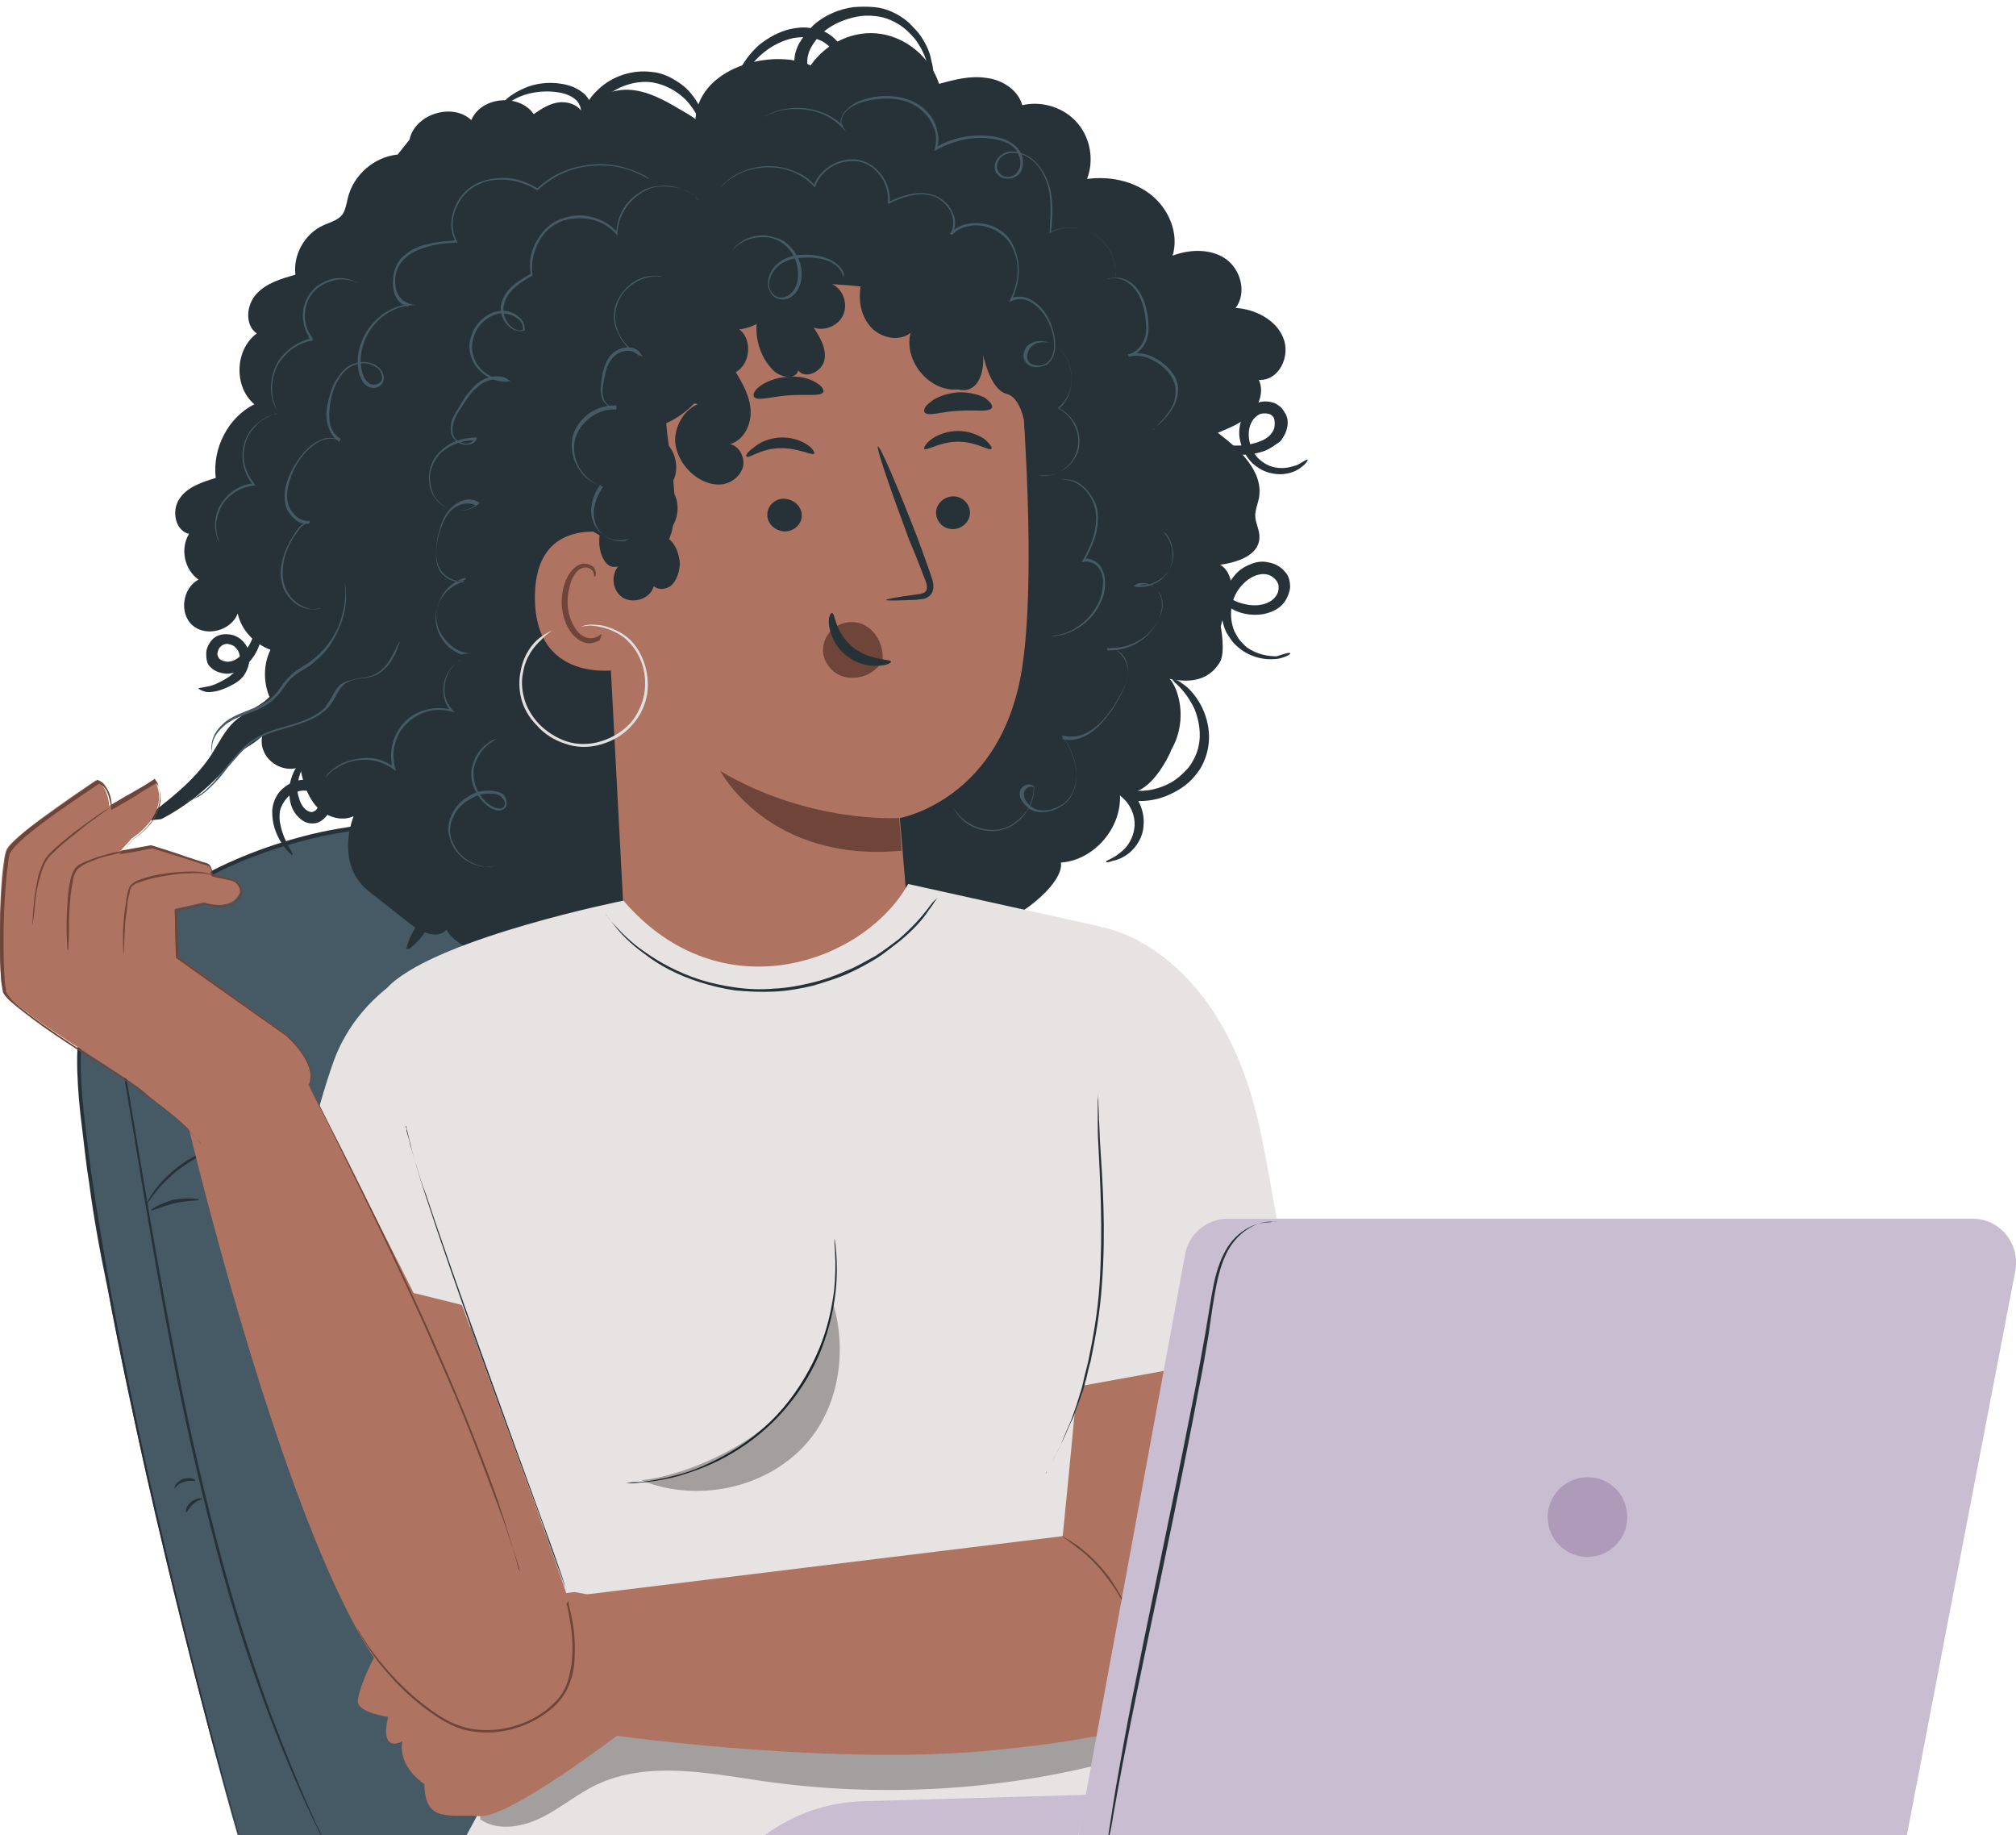 <?xml version="1.0" encoding="utf-8"?>
<!-- Generator: Adobe Illustrator 25.0.1, SVG Export Plug-In . SVG Version: 6.00 Build 0)  -->
<svg version="1.1" id="Camada_1" xmlns="http://www.w3.org/2000/svg" xmlns:xlink="http://www.w3.org/1999/xlink" x="0px" y="0px"
	 viewBox="0 0 339.2 308.7" style="enable-background:new 0 0 339.2 308.7;" xml:space="preserve">
<style type="text/css">
	.st0{fill:#455A64;}
	.st1{fill:#263238;}
	.st2{fill:#AE7461;}
	.st3{fill:#6F4439;}
	.st4{fill:#E0E0E0;}
	.st5{fill:#E8E3E3;}
	.st6{opacity:0.3;}
	.st7{fill:#C9BED1;}
	.st8{fill:#AE9BBA;}
</style>
<path class="st0" d="M133.1,172.7c-3.9-6.7-8.1-13.4-14.3-19c-15.6-14.1-42.4-18.3-65.2-13.2c-17.6,3.9-34.2,13.8-38.8,27.8
	c-2.1,6.3-1.6,13-1,19.5c4.3,42.5,25.6,119.7,26.4,121.5l143.5-0.6C175.3,261.8,158.2,215.8,133.1,172.7z"/>
<path class="st1" d="M183.7,308.7c0,0-0.1-0.4-0.2-1.1c-0.1-0.7-0.4-1.8-0.6-3.2c-0.3-1.4-0.6-3.2-1-5.2c-0.5-2.1-1-4.4-1.6-7.1
	c-2.4-10.7-6.4-26-12.8-44.5c-6.5-18.4-15.5-40-27.9-62.7c-0.8-1.4-1.6-2.8-2.3-4.3c-0.8-1.4-1.6-2.9-2.4-4.3
	c-1.6-2.9-3.3-5.8-5.1-8.6c-3.6-5.7-7.8-11.3-13.3-15.6c-0.7-0.6-1.4-1.1-2.1-1.6c-0.7-0.5-1.4-1-2.2-1.5c-1.5-0.9-3-1.9-4.6-2.6
	l-2.4-1.2l-2.5-1l-1.2-0.5l-1.3-0.4l-2.6-0.9c-6.9-2.1-14.2-3.3-21.7-3.6c-7.4-0.2-14.8,0.4-21.9,1.9c-7.1,1.6-13.9,4-20,7.4
	c-3.1,1.7-6,3.6-8.6,5.9c-2.6,2.2-5,4.7-6.9,7.5c-0.4,0.7-0.9,1.4-1.3,2.1c-0.4,0.7-0.8,1.5-1.1,2.2c-0.3,0.8-0.6,1.5-0.9,2.3
	c-0.3,0.8-0.5,1.6-0.7,2.4c-0.8,3.2-1,6.5-0.9,9.7c0.1,3.2,0.4,6.4,0.8,9.5c0.4,3.1,0.7,6.2,1.2,9.2c0.9,6.1,1.9,11.9,2.9,17.6
	c2.1,11.3,4.3,21.8,6.4,31.3c4.3,19.1,8.2,34.4,11,45c1.4,5.3,2.5,9.4,3.3,12.2c0.4,1.4,0.7,2.4,0.9,3.2c0.2,0.7,0.3,1.1,0.3,1.1
	s-0.1-0.4-0.4-1.1c-0.2-0.7-0.5-1.8-0.9-3.1c-0.8-2.8-1.9-6.9-3.4-12.1c-2.8-10.6-6.8-25.9-11.1-45c-2.1-9.5-4.4-20-6.5-31.3
	c-1.2-5.7-2.3-11.6-3.1-17.7c-0.5-3-0.8-6.1-1.2-9.3c-0.4-3.1-0.7-6.3-0.8-9.6c-0.1-3.2,0.1-6.6,0.9-9.8c0.2-0.8,0.4-1.6,0.7-2.4
	c0.3-0.8,0.6-1.6,0.9-2.4c0.4-0.8,0.8-1.5,1.2-2.3c0.4-0.7,0.9-1.4,1.4-2.2c1.9-2.8,4.3-5.3,6.9-7.6c2.6-2.3,5.6-4.2,8.7-5.9
	c6.2-3.4,13-5.9,20.1-7.5c7.1-1.5,14.6-2.2,22-2c7.5,0.3,14.8,1.5,21.8,3.6l2.6,0.9l1.3,0.4l1.3,0.5l2.5,1l2.4,1.2
	c1.6,0.7,3.1,1.7,4.7,2.6c0.8,0.5,1.5,1,2.2,1.5c0.7,0.5,1.5,1,2.1,1.6c5.6,4.3,9.9,10,13.4,15.7c1.8,2.9,3.5,5.8,5.1,8.7
	c0.8,1.4,1.6,2.9,2.4,4.3c0.8,1.4,1.6,2.9,2.3,4.3c12.3,22.8,21.3,44.3,27.8,62.8c6.4,18.5,10.3,33.9,12.7,44.6
	c0.6,2.7,1.1,5.1,1.5,7.1c0.4,2.1,0.7,3.8,1,5.2c0.3,1.4,0.5,2.5,0.6,3.2C183.7,308.3,183.7,308.7,183.7,308.7z"/>
<path class="st1" d="M20.6,158.3c0,0,0,0.1,0,0.4s-0.1,0.7-0.2,1.2c-0.1,1-0.3,2.6-0.4,4.5c-0.2,3.9,0,9.7,1.2,16.6
	c2.4,13.9,5.4,33.2,9.7,54.3c2.2,10.5,4.6,20.5,7.1,29.5c2.5,9,5.2,17,7.6,23.6c2.5,6.6,4.7,11.9,6.3,15.5c0.8,1.8,1.4,3.2,1.9,4.1
	c0.2,0.5,0.4,0.8,0.5,1.1c0.1,0.2,0.2,0.4,0.1,0.4c0,0-4.1-7.7-9.1-20.9c-2.5-6.6-5.2-14.6-7.7-23.6s-4.9-19-7.1-29.5
	c-4.3-21.1-7.2-40.4-9.6-54.3c-1.1-7-1.3-12.7-1-16.7C20,160.4,20.6,158.3,20.6,158.3z"/>
<path class="st1" d="M39.1,192.3c0,0.1-1,0.3-2.6,0.9c-1.6,0.6-3.6,1.5-5.7,3c-4.2,2.9-6.2,6.7-6.3,6.6c0,0,0.4-1,1.4-2.4
	c1-1.4,2.6-3.1,4.7-4.6s4.3-2.4,5.9-2.9C38.1,192.3,39.1,192.2,39.1,192.3z"/>
<path class="st1" d="M33.5,201.8c0,0.2-1.9,0.1-4.1,0.6s-3.9,1.4-4,1.2c-0.1-0.1,1.5-1.2,3.9-1.8C31.6,201.4,33.5,201.7,33.5,201.8z
	"/>
<path class="st1" d="M29.4,250.3c-0.1,0,0-0.3,0.2-0.6c0.2-0.3,0.6-0.7,1.2-0.9c0.6-0.2,1.2-0.2,1.5-0.1c0.4,0.1,0.6,0.3,0.5,0.4
	c-0.1,0.1-0.9-0.2-1.9,0.2C30,249.5,29.5,250.3,29.4,250.3z"/>
<path class="st1" d="M31.3,254.4c-0.1,0-0.1-1,0.9-1.8c0.9-0.7,1.9-0.6,1.9-0.5c0,0.1-0.8,0.2-1.6,0.9
	C31.8,253.6,31.5,254.4,31.3,254.4z"/>
<path class="st1" d="M66.9,26c-4,0.4-7.5,3.5-8.4,7.4c-0.2,0.9-0.4,2-0.9,2.7c-0.8,1-2.1,1.3-3.2,1.8c-3.1,1.4-5.1,4.9-4.7,8.3
	c-2.4,0.7-4.9,1.4-6.6,3.3c-1.7,1.9-1.9,5.2,0.1,6.6c-3.7,2.7-3.9,9-0.4,11.9c-4.4,2.2-7.1,7.4-6.5,12.4c-2.3,0.7-4.8,1.5-6.1,3.5
	c-1.4,2-0.7,5.4,1.6,5.9c-1.5,2.5-0.8,6,1.6,7.7c-2.7,1.4-3.3,5.7-1,7.7c2.3,2,6.5,0.9,7.6-2c0.6,2.8,2.8,5.1,5.5,6.1
	c-1.7,3.5-1,8,1.7,10.8c-2.4,0.9-3.8,3.8-2.9,6.1c0.9,2.4,3.8,3.8,6.2,2.8c0.4,2.3,1.1,4.7,2.6,6.5c1.5,1.8,4.2,2.8,6.4,1.8
	c-1.4,3.7-1.4,8.3,1.2,11.3c0.7,0.9,1.7,1.6,2.6,2.3c1.9,1.5,3.8,3,5.7,4.5c1.8,1.4,4.6,2.7,6.1,1c2.7,4.3,9.7,5.1,13.4,1.5
	c2.1,4.7,8.5,5.1,13.6,4.8c1.6-0.1,3.3-0.2,4.7-1.2c2.1-1.4,2.7-4.3,4-6.4c0.7-1.2,1.7-2.2,2.4-3.5c1.7-3.2,0.7-7.6-2.2-9.8
	c3-4.3,2.2-10,1.4-15.1c-0.7-4.4-1.5-9-4-12.6c-0.4-0.5-0.8-1.1-0.8-1.7c0-0.9,0.8-1.5,1.4-2.1c3.2-2.9,4.5-7.8,3.1-11.9
	c-0.4-1.2-1.1-2.5-0.9-3.7c0.1-1,0.9-1.9,1.5-2.7c3.1-4.1,4.5-10.6,0.6-13.9c5.2-4.4,6.7-12.6,3.3-18.6c5.1-3.3,6.7-11.1,3.3-16.1
	c2-2.6,4.1-5.3,4.4-8.5c0.4-3.3-1.9-7-5.1-6.9c1.4-1.5,1.2-4,0-5.8c-1.2-1.7-3-2.8-4.8-3.8c-2.7-1.6-5.6-3.2-8.7-3.3
	c-3.1-0.1-6.6,1.5-7.4,4.6c-0.4-1.7-2.2-2.6-4-2.5c-1.7,0.1-3.2,1.1-4.5,2c-2.4-3.5-8.8-3-10.5,1c-3.2-3-9.5-1-10.4,3.3"/>
<path class="st1" d="M215.9,56.8c-1.2-3-4.7-4.8-8-5c1.9-2.5,0.9-6.4-1.6-8.2c-2.5-1.8-6.1-1.7-9-0.6c1.1-3.7-0.6-7.8-3.6-10.2
	c-3-2.4-7-3.2-10.8-2.7c1.2-3.1,0.6-6.9-1.7-9.5c-2.2-2.5-5.9-3.7-9.2-2.9c-0.7-2.6-3.4-4.3-6.1-4.6c-2.7-0.4-5.3,0.3-7.9,1
	c-1.4-4.3-5.3-7.7-9.8-8.4c-4.5-0.7-9.2,1.5-11.8,5.3c-6.5-3-19.4,0.4-19.4,9.6l29,129c2.9,2.3,9.1,5.9,20.6,5.9
	c3.7,0,12.5-6.7,11.9-10.4c5.7-0.4,10.5-6.1,9.9-11.9c3.6,1.2,6.6-2.8,8.3-6.2c0.9-1.7-0.4,0.6,0.5-1.1c2.8-5.1,0.9-10.4-0.4-11.7
	c2.2,0.4,6.2,1,8.5-2.9c0.9-1.7,0.1-5.9,0.1-5.9c0.4-2,1.2-3,1.7-5c0.4-2-0.1-4.4-1.8-5.4c2.9-0.4,6.5-1.6,6.6-4.5
	c0.1-1.3-0.7-2.5-0.7-3.8c0-0.9,0.4-1.9,0.6-2.8c0.9-4.5-3.2-8.3-6.9-11.1c1.9-0.8,4-1.6,5.5-3.1c1.5-1.5,2.3-3.9,1.4-5.8
	C215.2,64.1,217.2,59.9,215.9,56.8z"/>
<path class="st2" d="M152.8,154.4c-0.6-7.4-1.4-16.8-1.4-16.8s17.2-3,20.6-25.4c1.7-11.2,1.1-29.5,0.1-44.4
	c-0.9-13.4-13.4-31.1-30.1-30.2l-7.4-0.4L106.9,50c-4,0.4-7.1,4-7,8l5.3,100.6l19.3,26.4l28.6-19.2L152.8,154.4z"/>
<path class="st3" d="M138.5,109c0.1-1.2,0.6-2.2,1.4-3c1.6-1.5,4-1.8,5.8-0.7c1.9,1.1,3,3.5,2.8,5.9c-0.9,1.4-2.4,2.5-4,2.7
	c-0.3,0.1-0.5,0.1-0.8,0.1c-1.3,0.1-2.6-0.3-3.6-1.2C139.1,111.9,138.3,110.4,138.5,109z"/>
<path class="st1" d="M163.2,86.1c0.1,1.5-1.2,2.8-2.7,2.9c-1.6,0.1-2.9-1.1-3-2.6c-0.1-1.5,1.2-2.8,2.7-2.9
	C161.8,83.4,163.1,84.6,163.2,86.1z"/>
<path class="st1" d="M166.8,75.5c-0.4,0.4-2.5-1.2-5.6-1.2c-3.1,0-5.3,1.6-5.7,1.2c-0.1-0.1,0.2-0.9,1.2-1.6
	c0.9-0.7,2.6-1.4,4.5-1.4c1.9,0,3.5,0.7,4.5,1.4C166.6,74.7,167,75.3,166.8,75.5z"/>
<path class="st1" d="M149.1,100.9c0-0.1,1.9-0.5,5.1-0.9c0.8-0.1,1.5-0.2,1.7-0.8c0.2-0.6-0.1-1.4-0.5-2.3c-0.7-1.9-1.5-3.9-2.4-6
	c-3.2-8.6-5.6-15.6-5.3-15.8c0.4-0.1,3.3,6.7,6.6,15.2c0.8,2.1,1.5,4.1,2.2,6.1c0.3,0.9,0.8,2,0.4,3.1c-0.2,0.6-0.8,1-1.3,1.2
	c-0.5,0.1-0.9,0.1-1.4,0.2C151,101,149.1,101.1,149.1,100.9z"/>
<path class="st3" d="M151.3,137.6c0,0-15.1,1-30.1-7.9c0,0,8.1,15.5,30.5,13.4L151.3,137.6z"/>
<path class="st1" d="M140,103.1c0.5,0,0.5,3.3,3.4,5.7c2.9,2.4,6.5,2,6.5,2.5c0.1,0.2-0.8,0.7-2.3,0.7c-1.5,0.1-3.7-0.4-5.4-1.9
	c-1.7-1.4-2.5-3.4-2.7-4.8C139.3,103.9,139.7,103.1,140,103.1z"/>
<path class="st1" d="M166.9,68.6c-0.5,0.8-2.9,0.3-5.6,0.5c-2.7,0.1-5.1,1-5.7,0.3c-0.3-0.4,0-1.1,1-1.8c0.9-0.8,2.6-1.4,4.5-1.6
	c1.9-0.1,3.6,0.4,4.6,0.9C166.6,67.6,167.1,68.2,166.9,68.6z"/>
<path class="st1" d="M129.1,86.6c0,1.5,1.3,2.7,2.9,2.8c1.6,0,2.9-1.2,2.9-2.7c0-1.5-1.3-2.7-2.9-2.8
	C130.4,83.8,129.1,85.1,129.1,86.6z"/>
<path class="st1" d="M125.6,76.8c0.4,0.4,2.5-1.4,5.6-1.4c3.1-0.1,5.4,1.3,5.8,0.9c0.1-0.1-0.2-0.9-1.2-1.5c-1-0.7-2.7-1.3-4.6-1.2
	c-1.9,0.1-3.5,0.9-4.4,1.7C125.8,76,125.4,76.6,125.6,76.8z"/>
<path class="st1" d="M126.9,66.8c0.6,0.7,3-0.1,5.8-0.3c2.9-0.2,5.3,0.2,5.8-0.5c0.2-0.4-0.2-1.1-1.3-1.7c-1.1-0.7-2.8-1.1-4.8-0.9
	c-1.9,0.1-3.7,0.9-4.6,1.6C126.9,65.7,126.6,66.4,126.9,66.8z"/>
<path class="st2" d="M106,95.5c0-1.7-1.9-5.6-3.6-5.9C98,89,90,89.3,90,100.5c0,15.3,15.3,12.2,15.4,11.8
	C105.4,112,106,101.3,106,95.5z"/>
<path class="st3" d="M101.2,106.7c-0.1-0.1-0.3,0.2-0.7,0.4c-0.4,0.2-1.2,0.4-2,0.1c-1.6-0.6-3-3.2-3-5.9c0-1.4,0.3-2.7,0.7-3.8
	c0.5-1.1,1.2-1.9,2-2c0.8-0.2,1.4,0.3,1.6,0.7c0.2,0.4,0.1,0.7,0.2,0.8c0.1,0.1,0.4-0.3,0.2-0.9c-0.1-0.3-0.2-0.7-0.6-0.9
	c-0.4-0.3-0.9-0.4-1.4-0.4c-1.2,0.1-2.2,1.2-2.8,2.4c-0.6,1.2-0.9,2.7-0.9,4.3c0.1,3.1,1.7,6,3.9,6.6c1.1,0.3,1.9-0.1,2.5-0.4
	C101.2,107,101.2,106.7,101.2,106.7z"/>
<path class="st4" d="M92.8,106.1c0,0-0.8,0.3-2,1.2c-1.2,0.9-2.7,2.8-3.2,5.6c-0.3,1.4-0.3,3,0.1,4.6c0.4,1.6,1.3,3.2,2.6,4.5
	c1.2,1.4,2.9,2.5,4.8,3.1c1.9,0.7,4.1,0.7,6.1,0.1c2-0.6,3.9-1.7,5.2-3.3c1.4-1.5,2.2-3.4,2.5-5.2c0.5-3.7-0.9-7.1-2.8-9
	c-1-1-2.2-1.6-3.2-2c-1-0.4-1.9-0.6-2.7-0.6c-0.8-0.1-1.4,0-1.8,0.1c-0.4,0.1-0.6,0.2-0.6,0.2c0,0.1,0.8-0.3,2.3-0.1
	c0.7,0.1,1.7,0.3,2.7,0.7c0.9,0.4,2.1,1,3,2c1.9,1.9,3.2,5.1,2.6,8.7c-0.3,1.7-1.1,3.5-2.3,4.9c-1.3,1.4-3,2.5-5,3.1
	c-1.9,0.6-4,0.6-5.8,0c-1.8-0.6-3.4-1.7-4.6-2.9c-1.2-1.3-2.1-2.8-2.5-4.3c-0.4-1.5-0.5-3-0.2-4.3c0.4-2.7,1.9-4.5,3-5.5
	C92.1,106.5,92.8,106.2,92.8,106.1z"/>
<path class="st1" d="M129.7,42.4c-10.4,0-20.7,2-30.3,5.9c-2.9,1.2-5.8,2.7-7.4,5.3c-1.4,2.3-1.5,5.2-1.4,7.9
	c0.2,8.5,3.8,18.9,7.1,26.7l10.7,6.2c8.2-2.1,4.2-16.1,3.7-23.2c5.7-2.6,9.5-8.7,9.5-14.9C126.2,53.2,129.3,47.9,129.7,42.4z"/>
<path class="st1" d="M126.7,38.3c-3.4-0.3-6.9,1.4-8.7,4.3c-1.8,2.9-1.9,6.8-0.1,9.8c-3.7,0.4-6.8,3.8-6.9,7.6
	c-0.1,3.8,2.7,7.3,6.4,8c-2.2,0.9-3.6,3.3-3.8,5.6c-0.1,2.4,1.2,4.7,3,6.2c1.3,1.1,3,1.8,4.6,1.7c1.7-0.1,3.3-1.3,3.8-2.9
	c0.4-1.6-0.6-3.6-2.2-3.9c2.3-0.6,3.6-3.2,3.5-5.6c-0.1-2.4-1.3-4.5-2.5-6.5c2.5-1.4,2.8-5.5,0.6-7.2c3.5-0.4,6.7-3.2,7.7-6.7
	c0.2-0.9-0.4-2.2-1.1-1.7c2.5-0.8,4-3.9,3-6.4"/>
<path class="st1" d="M179.9,72.9c1.2-6.4-2-11.3-6.7-15.8c3.7-6.3,1.8-15.2-4.1-19.4c0.6-2.7-0.4-5.7-2.6-7.4s-5.3-2-7.9-0.7
	c-2-2.6-4.3-5.3-7.4-6.5c-3.1-1.2-7.3,0-8.2,3.2c-3-4.8-10.8-5.6-14.7-1.6c-4.1-2-9.7,2-9.2,6.5l5.3,7.2c-2.6,1.7-3.9,5.1-3.2,8.1
	c0.7,3,3.5,5.3,6.6,5.6c-1.2,3.5-0.3,7.6,2.3,10.2c1.2,1.2,3.8,1.7,4.2,0c1.2,1.6,4,0.2,4.4-1.7c0.4-2-0.7-3.8-1.8-5.5
	c1.9,0.7,4.3-0.4,5-2.2c0.8-1.9-0.1-4.3-1.9-5.1c1.6,0.1,3.2,0.2,4.8,0.4c-0.4,2.5,0.1,5.1,1.8,6.9c1.7,1.8,4.7,2.4,6.6,0.9
	c-1.2,4.7,3.2,10,8,9.5c0,0,2.5,0.9,3.7-2c1.2-2.9,0-6.5,0-6.5s1,8.5,4.6,9.3c1.3,0.4,2.2,2,2.7,4C173.3,73.4,177.2,74.9,179.9,72.9
	z"/>
<path class="st1" d="M111.4,90.1c2.9-1.4,3.5-6,1.2-8.2c2.2-2.5,1.2-7-1.9-8.3c1.9-2.7,2.2-6.5,0.6-9.5c-1.6-2.9-5.2-4.6-8.4-3.8
	c-3.2,0.8-5.6,4.2-5.1,7.4l1.4,15c-0.9,0.9-1,2.5-0.2,3.4c0.8,0.9,2.3,1.2,3.4,0.5c-1.5,1.8-2,4.5-1.2,6.7c0.3,0.8,0.7,1.5,1.4,1.9
	c0.4,0.2,0.9,0.2,1.4,0.1c-1.2,1.4-1,3.9,0.6,5.1c1.8,1.3,4.8,0.4,5.4-1.8c0.9,0.8,2.5,0.5,3.2-0.4c0.8-0.9,1.1-2.2,1.2-3.3
	C114.3,93,113.4,90.6,111.4,90.1z"/>
<path class="st0" d="M174.6,79.9c0,0,0.4,0.1,1.2,0.1c0.8,0,1.9-0.2,3.2-1c0.6-0.4,1.2-0.9,1.7-1.7c0.5-0.7,0.9-1.7,0.9-2.7
	c0.1-1-0.1-2.2-0.7-3.3c-0.6-1-1.4-2-2.7-2.6l-0.2-0.1l0.1-0.1c1.9-1.4,2.8-4.6,1.8-7.2c-0.4-1.4-1.4-2.6-2.7-3.3
	c-0.6-0.4-1.4-0.5-2.2-0.4c-0.4,0.1-0.7,0.1-1.1,0.4c-0.3,0.2-0.6,0.5-0.8,0.9c-0.4,0.7-0.4,1.6,0.1,2.1c0.6,0.5,1.4,0.6,2.2,0.4
	s1.4-0.9,1.7-1.7c0.3-0.8,0.3-1.7,0.2-2.5c-0.2-1.7-0.9-3.5-2.1-4.9c-0.6-0.7-1.3-1.3-2.2-1.7c-0.9-0.4-1.8-0.4-2.7,0l-0.5,0.2
	l0.2-0.5c1.3-2.5,1.7-5.6,0.5-8.3c-0.4-0.9-1.1-1.9-1.9-2.5c-0.8-0.7-1.8-1.1-2.8-1.4c-2-0.5-4.3,0-5.6,1.4l-0.3-0.2
	c0.7-1.1,0.6-2.6,0-3.8c-0.7-1.2-1.7-2.1-2.9-2.5c-1.2-0.4-2.5-0.4-3.8-0.1c-1.2,0.3-2.4,0.7-3.5,1.3l-0.3,0.1V34
	c0.1-1.7-0.4-3.4-1.5-4.7c-1-1.3-2.5-2.1-4-2.2c-1.5-0.1-3,0.3-4.2,1.1s-2.1,1.9-2.5,3.1l-0.1,0.2l-0.1-0.1c-1.9-2-4.3-3-6.5-3.2
	c-2.2-0.2-4,0.2-5.4,0.7c-1.4,0.6-2.4,1.3-3,1.8c-0.3,0.3-0.5,0.5-0.7,0.7c-0.1,0.1-0.2,0.2-0.2,0.2s0.3-0.4,0.8-0.9
	c0.6-0.5,1.5-1.3,3-1.9s3.3-1,5.5-0.8c1.1,0.1,2.2,0.4,3.4,0.9c1.2,0.5,2.3,1.2,3.2,2.3l-0.2,0.1c0.4-1.3,1.4-2.5,2.6-3.3
	c1.2-0.8,2.8-1.3,4.4-1.2c3.2,0.3,6.1,3.5,5.8,7.3l-0.2-0.1c1.1-0.6,2.3-1,3.5-1.3c1.3-0.3,2.7-0.3,4,0.1c1.3,0.4,2.5,1.4,3.1,2.6
	c0.4,0.7,0.6,1.3,0.6,2c0,0.7-0.1,1.4-0.6,2.1l-0.3-0.2c1.4-1.6,3.9-2.1,6-1.6c1.1,0.2,2.1,0.7,3,1.4c0.9,0.7,1.5,1.7,1.9,2.7
	c1.2,2.9,0.8,6.1-0.5,8.7l-0.2-0.3c0.9-0.4,2-0.4,3,0c0.9,0.4,1.7,1,2.3,1.7c1.2,1.4,1.9,3.3,2.2,5.1c0.1,0.9,0.1,1.9-0.2,2.7
	c-0.1,0.4-0.4,0.9-0.7,1.2c-0.3,0.4-0.7,0.6-1.2,0.7c-0.9,0.3-1.9,0.2-2.6-0.4c-0.4-0.4-0.5-0.8-0.6-1.2c0-0.4,0.1-0.9,0.3-1.3
	c0.2-0.4,0.5-0.7,0.9-0.9c0.4-0.2,0.8-0.4,1.2-0.4c0.9-0.1,1.7,0.1,2.4,0.5c1.4,0.7,2.5,2,2.9,3.5c1,2.8,0.1,6-1.9,7.5v-0.2
	c1.2,0.6,2.2,1.6,2.7,2.7c0.6,1.1,0.8,2.2,0.7,3.3c-0.1,1.1-0.5,2-1,2.8c-0.5,0.7-1.2,1.3-1.8,1.7c-1.3,0.8-2.5,0.9-3.2,0.9
	C174.9,80,174.6,79.9,174.6,79.9z"/>
<path class="st0" d="M79.1,109.9c0,0-0.4,0-1.2-0.2c-0.7-0.2-1.9-0.8-2.9-2c-0.5-0.6-1-1.3-1.3-2.2c-0.3-0.9-0.4-2-0.2-3
	s0.7-2.2,1.5-3.2c0.8-0.9,1.9-1.8,3.3-2.1l0.1,0.2c-0.6,0.4-1.5,0.4-2.2,0.1c-0.7-0.3-1.4-0.7-1.9-1.4c-1-1.4-1.1-3.2-0.8-4.9
	c0.1-0.9,0.4-1.7,0.6-2.6c0.3-0.9,0.6-1.7,1.2-2.5s1.4-1.4,2.3-1.8s2.1-0.4,3,0.2l0.1,0.1l-0.1,0.1c-1.4,1.3-3.5,1.5-5.2,0.8
	c-0.9-0.4-1.7-0.9-2.2-1.7c-0.6-0.8-0.9-1.7-1-2.7c-0.2-2,0.5-4,2.1-5.4c1.5-1.4,3.6-2.1,5.7-2.1h0.3l-0.1,0.2
	c-0.1,0.4-0.4,0.7-0.9,0.9c-0.4,0.1-0.8,0.1-1.2,0.1c-0.8-0.1-1.4-0.6-1.9-1.2c-0.4-0.7-0.4-1.5-0.3-2.3c0.1-0.8,0.5-1.4,0.9-2.1
	c0.4-0.7,0.8-1.3,1.2-2c0.4-0.7,0.9-1.2,1.4-1.8c1-1.2,2.5-2.1,4.2-2.1c0.6,0,1.3,0.1,1.8,0.5l0.5,0.3l-0.6,0.1
	c-2.1,0.1-4.1-1-5.3-2.7c-0.6-0.9-0.9-1.8-1-2.8c-0.1-1,0.2-2,0.6-3c0.9-1.8,2.6-3.2,4.5-3.4c1-0.1,1.9,0.1,2.8,0.7
	c0.4,0.3,0.8,0.6,1,1c0.3,0.4,0.4,0.9,0.4,1.4v0.1l-0.1,0.1c-0.6,0.2-1.3,0.1-1.9-0.2c-0.6-0.3-1-0.8-1.4-1.3
	c-0.6-1-0.9-2.4-0.4-3.5c0.4-1.2,1.2-2.1,2.1-2.8c0.9-0.7,1.9-1.3,2.8-1.8l-0.1,0.1c-0.4-2.1,0.1-4.2,1.2-5.9c1-1.7,2.5-3,4.3-3.5
	c1.7-0.6,3.5-0.6,5.1-0.1c1.6,0.4,3,1.4,4,2.5l-0.2,0.1c0-1.5,0.5-3,1.2-4.1c0.7-1.2,1.7-2.1,2.7-2.7c1-0.7,2.1-1,3.1-1.1
	c1-0.1,1.9-0.1,2.7,0.1c1.7,0.4,2.7,1,3.4,1.5c0.7,0.5,0.9,0.9,0.9,0.9s-0.1-0.1-0.2-0.2c-0.1-0.1-0.4-0.4-0.7-0.7
	c-0.6-0.5-1.8-1.2-3.4-1.4c-0.8-0.1-1.7-0.2-2.7-0.1c-1,0.1-2,0.5-3,1.2c-1,0.7-1.9,1.5-2.6,2.7s-1.2,2.5-1.2,4v0.3l-0.2-0.2
	c-1-1.1-2.3-2-3.9-2.4c-1.6-0.4-3.3-0.4-5,0.1c-1.7,0.6-3.2,1.8-4.1,3.5c-0.9,1.6-1.4,3.7-1.1,5.6v0.1l-0.1,0.1
	c-0.9,0.5-1.9,1.1-2.7,1.8s-1.6,1.6-1.9,2.7c-0.4,1-0.2,2.2,0.4,3.2c0.3,0.5,0.7,0.9,1.2,1.2c0.5,0.3,1.1,0.4,1.6,0.1l-0.1,0.1
	c0.1-0.9-0.4-1.7-1.2-2.1c-0.7-0.5-1.7-0.7-2.5-0.7c-1.8,0.2-3.5,1.5-4.3,3.2c-0.4,0.9-0.6,1.8-0.6,2.7c0.1,0.9,0.4,1.9,0.9,2.7
	c1.1,1.6,3,2.7,5,2.5l-0.1,0.4c-0.5-0.3-1.1-0.4-1.7-0.4c-0.7,0-1.5,0.2-2.2,0.6c-0.6,0.4-1.2,0.9-1.7,1.4c-1,1.1-1.8,2.5-2.6,3.7
	c-0.4,0.7-0.6,1.3-0.8,2c-0.1,0.7-0.1,1.4,0.2,2c0.4,0.6,1,0.9,1.7,1.1c0.6,0.1,1.4-0.1,1.6-0.7l0.1,0.2c-2-0.1-4,0.7-5.5,2
	c-1.4,1.3-2.2,3.3-1.9,5.1c0.1,0.9,0.4,1.8,0.9,2.6c0.5,0.7,1.3,1.3,2.1,1.7c1.7,0.7,3.6,0.4,4.8-0.7v0.3c-0.8-0.5-1.8-0.5-2.7-0.2
	c-0.9,0.3-1.7,0.9-2.2,1.7c-0.5,0.7-0.9,1.6-1.2,2.5c-0.3,0.9-0.5,1.7-0.6,2.5c-0.3,1.7-0.2,3.5,0.7,4.7c0.9,1.2,2.6,1.9,3.8,1.3
	l0.1,0.2c-1.3,0.4-2.5,1.1-3.2,2c-0.8,0.9-1.3,2-1.5,3.1c-0.2,1.1-0.1,2.1,0.2,3c0.3,0.9,0.7,1.6,1.2,2.2c1,1.2,2.1,1.7,2.8,2
	C78.6,109.9,79.1,109.9,79.1,109.9z"/>
<path class="st0" d="M53.9,102.3c0,0-0.1,0.1-0.4,0.1c-0.1,0.1-0.3,0.1-0.4,0.1c-0.1,0-0.4,0.1-0.6,0c-0.9,0-2.4-0.4-3.6-1.7
	c-0.6-0.7-1.2-1.5-1.4-2.5c-0.3-1.1-0.4-2.2-0.1-3.5c0.2-1.2,0.7-2.5,1.4-3.8c0.4-0.7,0.7-1.2,1.2-1.9c0.4-0.6,1.1-1.2,2-1.3v0.3
	c-0.8,0.1-1.7-0.1-2.3-0.7c-0.6-0.5-1.2-1.2-1.5-2c-0.6-1.7-0.3-3.5,0.4-5.2c0.7-1.7,1.7-3.3,3.1-4.7c0.7-0.7,1.5-1.2,2.5-1.6
	c0.9-0.4,2.1-0.3,3,0.1l-0.1,0.3c-1.1-0.6-1.7-1.8-2-3c-0.3-1.2-0.2-2.5,0.1-3.7c0.3-1.2,0.6-2.5,1.3-3.6s1.5-2.2,2.7-2.7
	c1.2-0.5,2.7-0.6,4,0.1c0.6,0.4,1.1,0.9,1.3,1.6c0.1,0.4,0.1,0.7,0,1.1s-0.4,0.7-0.7,0.9c-0.6,0.4-1.5,0.3-2.1-0.1
	c-0.6-0.4-0.9-1.1-1.2-1.8c-0.4-1.4-0.4-2.8-0.1-4.2c0.9-4,4.3-7.3,8.3-7.7v0.4c-0.9-0.2-1.6-0.8-2-1.5c-0.4-0.7-0.6-1.6-0.6-2.5
	C66.1,45.8,66.7,44,68,43c1.2-1.1,2.7-1.7,4.3-2c1.5-0.4,3-0.4,4.5-0.6l-0.1,0.3c-1.1-1.9-0.9-4.2-0.1-6c0.8-1.8,2.2-3.3,4-4
	c1.7-0.7,3.6-0.9,5.3-0.7c1.7,0.2,3.2,0.9,4.6,1.7h-0.1c2.3-2.2,5.1-3.4,7.6-3.8c2.5-0.5,4.7-0.3,6.4,0.1c1.7,0.4,3,1,3.8,1.4
	c0.4,0.2,0.7,0.4,0.9,0.6c0.2,0.1,0.3,0.2,0.3,0.2s-0.1-0.1-0.3-0.1c-0.2-0.1-0.5-0.3-0.9-0.5c-0.8-0.4-2-1-3.8-1.4
	c-1.7-0.4-3.9-0.5-6.4-0.1c-2.5,0.5-5.1,1.6-7.4,3.8L90.3,32l-0.1-0.1c-1.3-0.8-2.9-1.4-4.5-1.6c-1.7-0.2-3.5-0.1-5.1,0.7
	c-1.7,0.7-3,2.1-3.8,3.9c-0.8,1.7-0.9,3.9,0.1,5.7l0.1,0.2h-0.3c-1.4,0.1-3,0.2-4.4,0.6c-1.4,0.4-3,0.9-4.1,2
	c-1.2,1-1.8,2.6-1.7,4.1c0,0.8,0.2,1.6,0.6,2.2c0.4,0.7,1.1,1.2,1.8,1.4l1,0.2l-1.1,0.1c-3.8,0.4-7.1,3.6-7.9,7.4
	c-0.3,1.3-0.3,2.7,0.1,4c0.2,0.7,0.5,1.2,1,1.6c0.5,0.4,1.2,0.4,1.7,0.1c0.6-0.3,0.7-0.9,0.5-1.5c-0.1-0.6-0.6-1.1-1.2-1.4
	c-1.1-0.7-2.5-0.6-3.6-0.1c-1.2,0.5-2,1.5-2.6,2.6c-0.6,1.1-1,2.3-1.2,3.5c-0.2,1.2-0.3,2.4-0.1,3.5c0.2,1.2,0.9,2.2,1.8,2.7
	l-0.1,0.3c-0.9-0.4-1.9-0.4-2.8-0.1c-0.9,0.3-1.7,0.9-2.4,1.5c-1.4,1.3-2.4,3-3,4.6c-0.6,1.6-1,3.4-0.4,5c0.6,1.5,2,2.7,3.5,2.5v0.3
	c-0.7,0.1-1.4,0.6-1.8,1.2c-0.4,0.6-0.9,1.2-1.2,1.8c-0.7,1.2-1.2,2.5-1.4,3.8c-0.2,1.2-0.2,2.4,0.1,3.5c0.3,1,0.8,1.9,1.4,2.5
	c1.2,1.3,2.6,1.7,3.5,1.8C53.5,102.4,53.9,102.2,53.9,102.3z"/>
<path class="st0" d="M106.1,90.4c0,0-0.3,0.2-0.9,0.4c-0.6,0.1-1.7,0.2-2.8-0.3c-0.6-0.3-1.2-0.7-1.7-1.2c-0.5-0.6-0.9-1.4-1.1-2.2
	c-0.4-1.7,0.1-3.8,1.4-5.6l0.1,0.2c-1.4-0.4-2.7-1.3-3.5-2.5c-0.9-1.2-1.5-2.9-1.4-4.6c0.1-3.5,3.6-6.6,7.5-6.4v0.4
	c-0.4,0.1-0.7,0-1-0.1c-0.6-0.3-1.2-0.9-1.4-1.5c-0.2-0.7-0.3-1.4-0.2-2c0.1-1.3,0.3-2.6,0.8-3.8c0.2-0.6,0.6-1.2,1-1.6
	c0.4-0.4,1-0.8,1.6-1c0.6-0.2,1.2-0.2,1.8-0.1c0.6,0.1,1.2,0.5,1.5,1l0.4,0.5l-0.5-0.2c-1.4-0.6-2.5-1.6-3.2-2.8
	c-0.4-0.6-0.6-1.2-0.9-1.8c-0.2-0.7-0.3-1.3-0.3-1.9c0-1.2,0.3-2.4,0.9-3.3c0.5-0.9,1.2-1.7,1.9-2.2c1.4-1.1,2.9-1.4,3.8-1.4
	c0.9-0.1,1.4,0.1,1.4,0.1c0,0.1-0.5-0.1-1.4,0c-0.9,0.1-2.3,0.4-3.7,1.5c-0.7,0.5-1.4,1.2-1.9,2.2c-0.5,0.9-0.8,2-0.8,3.2
	c0,0.6,0.1,1.2,0.3,1.8c0.2,0.6,0.4,1.2,0.8,1.7c0.7,1.2,1.8,2.1,3.1,2.7l-0.2,0.3c-0.6-0.9-1.9-1.1-2.9-0.7
	c-1.1,0.3-1.9,1.3-2.4,2.4c-0.4,1.1-0.6,2.4-0.8,3.6c-0.1,0.7,0,1.3,0.2,1.9c0.2,0.6,0.7,1.1,1.2,1.3c0.3,0.1,0.6,0.1,0.9,0.1v0.4
	c-3.6-0.3-6.9,2.8-7.1,6c-0.1,1.6,0.4,3.2,1.3,4.4c0.9,1.2,2.1,2.1,3.4,2.5l0.2,0.1l-0.1,0.1c-1.2,1.7-1.7,3.7-1.4,5.3
	c0.3,1.7,1.4,2.8,2.5,3.3c1.1,0.5,2.1,0.5,2.7,0.4C105.8,90.6,106.1,90.4,106.1,90.4z"/>
<path class="st0" d="M141.9,46.6c-0.1,0-0.1-0.7-0.7-1.4c-0.6-0.8-2-1.6-3.9-1.8c-0.9-0.1-1.9-0.1-3,0c-1.1,0.1-2.2,0.5-3.2,1.2
	c-0.9,0.7-1.7,2-1.7,3.2c0,0.7,0.3,1.3,0.7,1.7s1.2,0.7,1.8,0.5c0.6-0.1,1.2-0.6,1.6-1.1c0.4-0.6,0.6-1.2,0.7-1.8
	c0.2-1.3,0-2.6-0.5-3.7c-0.5-1.1-1.3-2-2.2-2.6c-0.9-0.6-1.9-0.9-2.8-0.9c-1.9-0.1-3.3,0.5-4.2,1.1c-0.9,0.6-1.2,1.1-1.2,1
	c0,0,0.3-0.5,1.2-1.2c0.9-0.6,2.3-1.3,4.3-1.2c0.9,0.1,2,0.4,3,0.9c0.9,0.6,1.8,1.6,2.4,2.7c0.6,1.2,0.8,2.5,0.6,3.9
	c-0.1,0.7-0.4,1.4-0.8,2c-0.4,0.6-1.1,1.1-1.8,1.2c-0.7,0.2-1.6,0-2.2-0.6c-0.5-0.6-0.8-1.3-0.8-2c0-1.4,0.8-2.7,1.8-3.5
	c1-0.8,2.2-1.2,3.3-1.3c1.2-0.1,2.2-0.1,3.1,0.1c1.9,0.3,3.3,1.1,4,2c0.4,0.4,0.5,0.8,0.6,1.1C141.9,46.4,142,46.6,141.9,46.6z"/>
<path class="st0" d="M187.7,46.6c0,0,0-0.4,0-1.2c-0.1-0.7-0.2-1.8-0.9-3.1c-0.7-1.2-1.8-2.6-3.6-3.4c-1.8-0.8-4.3-0.9-6.4,0.2
	l-0.2,0.1v-0.2c0.1-2.2,0.4-4.8-0.2-7.4c-0.3-1.3-0.9-2.5-1.7-3.6c-0.9-1.1-2.1-2-3.5-2.2c-0.7-0.1-1.4-0.1-2.1,0.2
	c-0.6,0.3-1.2,0.9-1.3,1.6c-0.1,0.4-0.1,0.7,0.1,1.1c0.1,0.3,0.4,0.6,0.7,0.8c0.7,0.4,1.5,0.3,2.1-0.1c0.6-0.4,1-1.2,1-1.9
	c0-0.8-0.3-1.6-0.7-2.2c-1-1.3-2.7-1.8-4.3-2c-3.2-0.4-6.4,0.4-9.1,1.9l-0.4,0.2l0.1-0.4c0.1-0.5,0.2-1.1,0.2-1.7s-0.1-1.1-0.3-1.6
	c-0.4-1-0.9-2-1.7-2.7c-1.4-1.6-3.6-2.3-5.6-2.4c-2-0.1-4,0.2-5.7,0.9c-0.9,0.4-1.6,0.9-2.1,1.5c-0.3,0.4-0.4,0.7-0.5,1.1
	c-0.1,0.4,0,0.8,0.2,1.2l0.6,0.9l-0.8-0.8c-1.9-2-4.3-2.8-6.4-3c-2.2-0.2-4,0.1-5.4,0.7c-1.4,0.5-2.4,1.2-3,1.7
	c-0.3,0.3-0.5,0.5-0.7,0.7c-0.1,0.1-0.2,0.2-0.2,0.2s0.1-0.1,0.2-0.2c0.1-0.1,0.4-0.4,0.7-0.7c0.6-0.5,1.6-1.2,3-1.8s3.3-1,5.5-0.8
	c2.2,0.2,4.7,1.1,6.6,3l-0.2,0.1c-0.2-0.4-0.4-0.9-0.2-1.3c0.1-0.4,0.3-0.9,0.6-1.2c0.6-0.7,1.4-1.3,2.2-1.7
	c1.8-0.7,3.8-1.1,5.8-0.9c2,0.1,4.3,0.9,5.8,2.5c0.8,0.8,1.4,1.8,1.7,2.9c0.1,0.6,0.3,1.2,0.3,1.7s-0.1,1.2-0.2,1.7l-0.3-0.2
	c2.7-1.6,6-2.3,9.3-1.9c0.9,0.1,1.7,0.3,2.5,0.6c0.8,0.4,1.5,0.8,2.1,1.5c0.5,0.7,0.9,1.5,0.8,2.5c0,0.9-0.4,1.8-1.2,2.2
	c-0.7,0.4-1.7,0.5-2.5,0.1c-0.4-0.2-0.7-0.6-0.9-0.9c-0.1-0.4-0.2-0.9-0.1-1.2c0.1-0.8,0.7-1.5,1.5-1.9c0.7-0.4,1.6-0.4,2.3-0.2
	c1.5,0.3,2.8,1.2,3.7,2.4c0.9,1.2,1.5,2.5,1.8,3.8c0.6,2.7,0.4,5.2,0.1,7.4l-0.2-0.1c2.3-1.2,4.8-1,6.6-0.2c1.9,0.8,3,2.3,3.7,3.5
	c0.6,1.3,0.8,2.4,0.8,3.1C187.8,46.2,187.7,46.6,187.7,46.6z"/>
<path class="st0" d="M195.3,89.1c0,0,0.3,0.1,0.7,0.7c0.4,0.5,0.9,1.3,1.2,2.5c0.2,1.2,0.1,2.8-0.9,4.2c-1,1.4-3,2.5-5.2,2.2
	l-0.4-0.1l0.3-0.2c0.6-0.4,1.4-0.4,2.1-0.2c0.7,0.2,1.4,0.7,1.8,1.3c0.4,0.7,0.6,1.4,0.6,2.2c0,0.8-0.2,1.7-0.5,2.4
	c-1.3,3.1-4.8,5.5-8.7,5.3V109c0.6,0,1.4,0.2,1.9,0.7c0.5,0.4,0.9,1,1.2,1.6c0.6,1.3,0.4,2.7-0.1,4c-0.5,1.3-1.2,2.5-1.9,3.7
	c-0.8,1.2-1.7,2.3-2.7,3.3c-0.8,0.7-1.7,1.4-2.8,1.8c-1,0.4-2.2,0.5-3.2,0.2l0.2-0.3c1.3,1.9,2.2,4,2.2,6.2c0,1.1-0.1,2.2-0.6,3.2
	c-0.4,1-1.2,1.8-2.1,2.3c-0.9,0.6-1.9,0.9-2.9,0.9c-1,0.1-2-0.2-2.7-0.9c-0.7-0.6-1.4-1.5-1.2-2.5c0.1-0.5,0.4-0.9,0.9-1.1
	c0.4-0.2,1-0.2,1.4,0.1l0.1,0.1v0.1c0,1.5-0.4,2.9-1.2,4c-0.7,1.2-1.7,2-2.7,2.6c-1.1,0.6-2.2,0.8-3.2,0.8c-1,0-1.9-0.2-2.7-0.5
	c-1.6-0.6-2.5-1.6-3.1-2.3c-0.5-0.7-0.7-1.2-0.7-1.2s0.2,0.4,0.8,1.1c0.6,0.7,1.5,1.6,3.1,2.2c0.8,0.3,1.7,0.5,2.7,0.5
	c1,0,2.1-0.2,3.1-0.8s1.9-1.4,2.7-2.5c0.6-1.1,1.2-2.5,1.1-3.9l0.1,0.1c-0.6-0.5-1.6,0.1-1.7,0.9c-0.1,0.8,0.4,1.7,1.1,2.2
	c0.7,0.6,1.7,0.8,2.5,0.7c0.9,0,1.9-0.4,2.7-0.9c0.8-0.5,1.5-1.3,1.9-2.2c0.4-0.9,0.6-2,0.6-3c-0.1-2.1-0.9-4.2-2.2-6.1l-0.3-0.4
	l0.5,0.1c1,0.2,2,0.1,3-0.2c1-0.4,1.9-1,2.7-1.7c1-0.9,1.9-2.1,2.7-3.3c0.7-1.2,1.4-2.4,1.9-3.6c0.4-1.2,0.6-2.6,0.1-3.8
	c-0.5-1.2-1.5-2.1-2.7-2V109c3.7,0.1,7.1-2.2,8.3-5.1c0.7-1.4,0.7-3.2-0.1-4.3c-0.8-1.2-2.5-1.7-3.5-1l-0.1-0.2c2.1,0.3,4-0.8,5-2.1
	c1-1.4,1.2-2.9,0.9-4c-0.2-1.2-0.7-2-1.1-2.5C195.6,89.3,195.3,89.1,195.3,89.1z"/>
<path class="st0" d="M193.6,72.7c0,0,0.1-0.1,0.3-0.3c0.2-0.2,0.5-0.4,0.8-0.8c0.6-0.7,1.7-1.7,2.5-3.2c0.4-0.7,0.6-1.7,0.6-2.7
	c0-1-0.4-2-1.1-2.9c-0.7-0.9-1.6-1.6-2.7-2.2c-1.1-0.6-2.3-0.9-3.5-0.7c-0.2,0-0.4,0.1-0.6,0.1l-0.1-0.4c1.2-0.2,2.1-1.2,2.6-2.2
	c0.5-1.1,0.5-2.2,0.4-3.3c-0.2-2.2-0.8-4.1-1.8-5.4c-1-1.3-2.3-1.8-3.2-1.9c-0.9-0.1-1.4,0.2-1.4,0.1c0,0,0.1-0.1,0.4-0.1
	c0.2-0.1,0.6-0.1,1.1-0.1c0.9,0,2.4,0.5,3.4,1.8c1.1,1.4,1.7,3.3,1.9,5.5c0.1,1.1,0.1,2.3-0.4,3.5c-0.5,1.1-1.5,2.2-2.8,2.5
	l-0.1-0.4c0.2-0.1,0.4-0.1,0.6-0.1c1.4-0.2,2.7,0.1,3.8,0.7c1.1,0.6,2.1,1.4,2.8,2.3c0.7,0.9,1.2,2,1.1,3.1c0,1-0.3,2-0.7,2.7
	c-0.8,1.6-1.9,2.5-2.6,3.2c-0.4,0.3-0.6,0.6-0.9,0.7C193.8,72.6,193.6,72.7,193.6,72.7z"/>
<path class="st1" d="M23.8,138.1c4.3-3.3,8.8-6.6,11.8-11.2c1.2-1.9,2.2-4,3.8-5.5c1.5-1.4,3.5-2.2,5.2-3.5c2.1-1.7,3.5-4.1,4.8-6.5
	c1.4-2.5,2.8-5.1,4.3-7.6c2.5,1.8,5.1,3.6,7.7,5.5c-3.6,1.7-7.3,3.3-10.1,6.1c-3.1,3-5.1,7.2-8.8,9.7c-0.6,0.4-1.3,0.8-1.9,1.2
	c-0.7,0.6-1.3,1.4-1.9,2.1c-3.2,3.8-7.1,7.1-11.6,9.4"/>
<path class="st0" d="M67.3,107.8c0,0,0,0.1-0.1,0.4c-0.1,0.3-0.3,0.7-0.5,1.3c-0.2,0.6-0.6,1.2-1,1.9c-0.5,0.7-1.2,1.4-2.1,2
	c-1,0.5-2.2,0.7-3.4,0.8c-0.6,0.1-1.2,0.3-1.8,0.6c-0.6,0.3-1,0.8-1.4,1.4c-0.4,0.6-0.6,1.2-1.1,1.9c-0.2,0.3-0.4,0.6-0.7,0.9
	c-0.3,0.3-0.5,0.6-0.9,0.8c-1.2,1-2.7,1.6-4.3,2.1c-1.5,0.5-3.1,0.9-4.5,1.4c-1.4,0.5-2.7,1.2-3.8,2.2c-1.1,0.9-1.9,1.9-2.7,2.8
	c-0.8,0.9-1.5,1.9-2.2,2.7s-1.4,1.4-2,2c-0.4,0.3-0.6,0.5-0.9,0.7c-0.3,0.2-0.6,0.4-0.9,0.5c-0.3,0.1-0.5,0.2-0.7,0.4
	c-0.2,0.1-0.4,0.1-0.6,0.2c-0.3,0.1-0.4,0.1-0.4,0.1s0.1-0.1,0.4-0.2c0.1-0.1,0.3-0.1,0.5-0.2c0.2-0.1,0.4-0.2,0.7-0.4
	c0.3-0.1,0.5-0.4,0.8-0.5c0.3-0.2,0.6-0.4,0.9-0.7c0.6-0.6,1.3-1.2,1.9-2c0.6-0.8,1.4-1.7,2.2-2.7c0.8-0.9,1.7-2,2.7-2.9
	c1.1-0.9,2.4-1.7,3.8-2.2c1.4-0.6,3-0.9,4.5-1.4c1.5-0.5,3-1.1,4.2-2c0.3-0.2,0.6-0.5,0.8-0.7c0.2-0.3,0.4-0.6,0.6-0.9
	c0.4-0.6,0.7-1.2,1.1-1.9c0.4-0.6,0.9-1.2,1.5-1.4c0.6-0.3,1.3-0.4,1.9-0.6c1.2-0.2,2.4-0.3,3.3-0.8c0.9-0.4,1.6-1.2,2.1-1.8
	c0.5-0.7,0.8-1.3,1.1-1.9c0.3-0.5,0.4-0.9,0.6-1.2C67.2,108,67.3,107.8,67.3,107.8z"/>
<path class="st0" d="M35.8,127c0,0-0.1-0.1-0.1-0.4c-0.1-0.2-0.2-0.7-0.1-1.2c0-1,0.6-2.5,2-3.7c1.4-1.3,3.5-1.9,5.6-2.8
	c1.1-0.5,2.1-1.1,3-2c0.9-0.9,1.4-2.1,2.5-3.1c0.9-1,2.2-1.6,3.2-2.3c1-0.7,1.9-1.5,2.7-2.4c1.5-1.8,2.5-3.7,2.9-5.4
	c0.5-1.7,0.6-3.1,0.6-4.1c0-1-0.1-1.5-0.1-1.5s0.1,0.1,0.1,0.4c0.1,0.3,0.1,0.7,0.1,1.2c0.1,1,0,2.5-0.5,4.2
	c-0.5,1.7-1.4,3.7-2.9,5.6c-0.8,0.9-1.7,1.7-2.7,2.5c-1.1,0.7-2.3,1.3-3.2,2.2c-0.9,0.9-1.5,2.2-2.5,3.1c-0.9,1-2,1.6-3.1,2.1
	c-2.2,0.9-4.3,1.5-5.6,2.7c-1.4,1.2-2,2.5-2,3.5C35.5,126.5,35.9,127,35.8,127z"/>
<path class="st1" d="M33.4,115.8c0-0.1,0.6-0.1,1.4-0.3c0.9-0.1,2.2-0.7,3.5-1.5c0.6-0.4,1.3-1,1.7-1.7c0.4-0.7,0.5-1.7,0.2-2.5
	c-0.1-0.4-0.4-0.7-0.7-1s-0.8-0.4-1.2-0.5c-0.4,0-0.8,0.1-1.1,0.4c-0.3,0.2-0.5,0.6-0.6,1.1c-0.1,0.4,0.1,0.7,0.3,1
	c0.3,0.3,0.7,0.4,1.2,0.5c0.9,0.1,1.8-0.4,2.5-1.1c1.5-1.4,2.2-3.3,2.4-4.9c0.2-1.6,0-3-0.3-3.8c-0.2-0.9-0.5-1.4-0.4-1.4
	c0.1-0.1,0.5,0.3,1,1.2c0.5,0.9,1,2.4,0.9,4.3c-0.1,1.9-0.7,4.2-2.5,6c-0.4,0.4-1,0.9-1.7,1.2c-0.6,0.4-1.4,0.6-2.2,0.5
	c-0.8-0.1-1.7-0.4-2.3-1c-0.4-0.3-0.6-0.7-0.7-1.2c-0.1-0.4-0.1-0.9-0.1-1.4c0.1-0.9,0.6-1.7,1.2-2.3c0.7-0.6,1.7-0.8,2.5-0.7
	c1.7,0.1,3,1.4,3.4,2.7c0.4,1.4,0.1,2.7-0.5,3.8s-1.6,1.7-2.4,2.1c-1.7,0.9-3.1,1.2-4.2,1.1C33.9,116.2,33.4,115.9,33.4,115.8z"/>
<path class="st1" d="M68.4,159.4c0.1-0.1,0.1-0.1,0.1-0.1c0-0.1,0-0.1,0-0.2c0.1-0.3,0.2-0.7,0.4-1.2c0.4-0.9,1.2-2.2,1.9-3.6
	c1.7-2.7,3.2-4.8,3.7-4.6c0.4,0.2-0.4,2.8-2,5.6c-0.9,1.4-1.7,2.6-2.5,3.3c-0.4,0.4-0.6,0.6-1,0.9c-0.1,0.1-0.4,0.2-0.6,0.1
	C68.3,159.6,68.3,159.5,68.4,159.4z"/>
<path class="st1" d="M217.1,109.9c0.1,0.1-0.6,0.6-2,0.9c-1.4,0.2-3.5,0.2-5.8-1.2c-0.6-0.4-1.1-0.8-1.6-1.3
	c-0.5-0.5-0.9-1.2-1.3-1.8c-0.7-1.4-1-3.1-0.8-4.8c0.2-1.7,0.9-3.5,2.2-5c0.6-0.7,1.4-1.3,2.4-1.7c0.9-0.4,2-0.7,3.2-0.4
	c1.2,0.2,2.2,0.8,2.9,1.7c0.4,0.4,0.6,1,0.7,1.6c0.1,0.6,0.1,1.2-0.1,1.7c-0.3,1.1-0.9,2-1.7,2.6c-0.8,0.6-1.7,0.9-2.6,1.1
	c-1.8,0.3-3.5,0-4.8-0.6c-1.4-0.7-2.5-1.6-3.3-2.6c-0.8-1-1.2-2.2-1.5-3.1c-0.2-1-0.3-1.9-0.2-2.5c0.1-1.4,0.6-2.1,0.6-2
	c0.1,0.1,0,0.8,0.1,2c0.1,1.2,0.5,3.2,1.9,4.8c0.7,0.8,1.7,1.5,2.9,2c1.2,0.4,2.6,0.7,4,0.4c0.6-0.1,1.3-0.4,1.8-0.8
	c0.5-0.4,0.9-1,1-1.6c0.1-0.7,0-1.2-0.4-1.7c-0.4-0.5-1-0.9-1.7-1c-1.4-0.2-2.9,0.6-3.9,1.7c-1.1,1.1-1.7,2.5-1.9,3.9
	c-0.2,1.4,0,2.8,0.5,4c0.3,0.6,0.6,1.1,0.9,1.5c0.4,0.4,0.8,0.9,1.2,1.2c1.8,1.3,3.8,1.5,5,1.5C216.3,109.9,217,109.7,217.1,109.9z"
	/>
<path class="st1" d="M220,77.3c0.1,0.1-0.2,0.7-1.2,1.4c-0.9,0.7-2.7,1.4-4.9,0.9c-1.1-0.2-2.2-0.8-3.2-1.7c-0.9-0.9-1.7-2.2-2-3.6
	c-0.4-1.4-0.2-3.2,0.6-4.6c0.4-0.7,1.1-1.4,1.9-1.8c0.9-0.4,1.9-0.5,2.9-0.2c0.5,0.1,0.9,0.4,1.4,0.8c0.4,0.4,0.6,0.8,0.9,1.3
	c0.4,0.9,0.3,1.9,0,2.7c-0.1,0.4-0.4,0.9-0.6,1.2c-0.2,0.4-0.5,0.7-0.9,0.9c-0.7,0.5-1.3,0.9-2,1.2c-2.7,1-5.3,0.8-7.4,0.1
	c-2-0.6-3.4-1.6-4.3-2.4c-0.9-0.8-1.2-1.4-1.1-1.4c0.1-0.1,0.6,0.3,1.5,0.9c0.9,0.6,2.3,1.3,4.1,1.7c1.8,0.4,4.2,0.4,6.4-0.5
	c1.1-0.4,2-1.2,2.3-2.2c0.1-0.5,0.1-1.1,0-1.5c-0.1-0.4-0.5-0.8-1-0.9c-0.5-0.1-1.1-0.1-1.5,0.1c-0.4,0.2-0.9,0.6-1.2,1.1
	c-0.6,1-0.7,2.2-0.5,3.3c0.2,1.1,0.7,2.1,1.4,2.9c0.7,0.7,1.5,1.2,2.4,1.5c1.7,0.5,3.2,0.1,4.3-0.3C219.4,77.6,219.8,77.3,220,77.3z
	"/>
<path class="st0" d="M77.5,111c0.1,0.1-0.9,0.4-1.9,1.9c-0.4,0.7-0.8,1.7-0.8,2.9c-0.1,1.2,0.3,2.5,1.3,3.6l0.4,0.4l-0.5-0.1
	c-1.4-0.4-3-0.4-4.5,0.1c-1.5,0.5-3,1.6-4,3c-1.3,2-1.6,4.4-1,6.4l0.1,0.5l-0.4-0.3c-1.5-1.1-3.2-1.6-4.8-1.6
	c-1.6,0-2.9,0.4-3.9,0.9c-2.1,1-2.7,2.2-2.8,2.2c0,0,0.1-0.1,0.1-0.2c0.1-0.1,0.2-0.4,0.4-0.6c0.4-0.4,1.2-1.1,2.2-1.6
	c1-0.5,2.4-0.9,4-1c1.6-0.1,3.4,0.4,5,1.6l-0.3,0.2c-0.6-2.1-0.3-4.6,1-6.6c1-1.6,2.5-2.7,4.2-3.2c1.6-0.5,3.2-0.5,4.7-0.1l-0.1,0.3
	c-1-1.2-1.4-2.6-1.3-3.8c0-1.2,0.4-2.2,0.9-3c0.5-0.7,1-1.2,1.4-1.4C77.2,111.2,77.3,111.1,77.5,111L77.5,111z"/>
<path class="st0" d="M83.4,145.6c0,0-0.1,0.1-0.4,0.1c-0.1,0-0.3,0.1-0.5,0.1c-0.2,0-0.4,0.1-0.7,0c-1.1,0-2.7-0.4-4.2-1.7
	c-0.7-0.7-1.4-1.5-1.8-2.7c-0.2-0.6-0.3-1.2-0.4-1.7c0-0.6,0.1-1.3,0.3-1.9c0.2-0.7,0.5-1.2,0.9-1.8s0.9-1.1,1.4-1.5
	c0.6-0.4,1.2-0.8,1.9-1.1c0.6-0.3,1.4-0.4,2.2-0.4c0.8,0,1.5,0.1,2.2,0.4c0.4,0.2,0.6,0.4,0.8,0.9c0.1,0.4,0.2,0.8,0.1,1.2
	c-0.1,0.4-0.5,0.7-0.9,0.8c-0.4,0.1-0.8,0-1.1-0.1c-0.6-0.2-1.2-0.6-1.7-1.1c-1.9-1.8-2.6-4.4-2-6.3c0.5-2,1.7-3.2,2.6-3.8
	c0.9-0.7,1.5-0.7,1.5-0.7c0,0.1-0.6,0.2-1.4,0.9c-0.9,0.7-1.9,1.9-2.4,3.7c-0.4,1.8,0.1,4.3,2,6c0.4,0.4,1,0.8,1.6,1
	c0.3,0.1,0.6,0.1,0.9,0.1c0.3-0.1,0.5-0.3,0.6-0.5c0.1-0.3,0.1-0.6-0.1-0.9s-0.4-0.5-0.6-0.7c-0.6-0.4-1.3-0.4-2-0.4
	s-1.4,0.1-2.1,0.4c-0.6,0.3-1.2,0.6-1.8,1c-0.5,0.4-1,0.9-1.4,1.4c-0.4,0.5-0.6,1.1-0.9,1.7c-0.2,0.6-0.2,1.2-0.3,1.8
	c0.1,0.6,0.1,1.2,0.4,1.7c0.4,1,1,1.9,1.7,2.5c1.4,1.3,3,1.7,4,1.8C82.7,145.8,83.3,145.6,83.4,145.6z"/>
<path class="st0" d="M46.7,69.5c0,0-0.4,0.1-1.1,0.4c-0.6,0.3-1.7,0.7-2.5,1.7c-0.9,0.9-1.8,2.2-2,3.9c-0.3,1.7,0.1,3.6,1.2,5.2
	c0.1,0.2,0.4,0.4,0.5,0.7l0.2,0.3h-0.4c-1.9,0.2-3.5,1.2-4.5,2.3c-1.1,1.2-1.5,2.7-1.7,3.8c-0.1,1.2,0.1,2.2,0.3,2.8
	c0.2,0.7,0.4,1,0.4,1S37,91.5,37,91.4c-0.1-0.1-0.2-0.4-0.4-0.7c-0.2-0.7-0.5-1.7-0.4-2.9c0.1-1.2,0.5-2.7,1.7-4
	c1.1-1.3,2.7-2.3,4.8-2.5l-0.1,0.3c-0.1-0.2-0.4-0.4-0.5-0.7c-1.2-1.7-1.5-3.8-1.2-5.5c0.3-1.7,1.2-3.2,2.2-4c1-0.9,1.9-1.4,2.7-1.6
	c0.4-0.1,0.6-0.1,0.8-0.2C46.6,69.5,46.7,69.5,46.7,69.5z"/>
<path class="st0" d="M60.3,47.6c0,0.1-0.4-0.2-1.2-0.4c-0.8-0.2-2-0.4-3.4,0.1c-1.4,0.4-3,1.4-3.8,3.1c-0.8,1.7-0.9,4,0.3,5.9
	c0.1,0.2,0.3,0.4,0.4,0.7l0.1,0.2l-0.3,0.1c-2.1,0.4-3.8,1.6-4.9,3c-1.2,1.4-1.6,3.1-1.7,4.4c-0.1,1.4,0.1,2.5,0.4,3.2
	c0.2,0.7,0.4,1.1,0.4,1.2c0,0-0.1-0.1-0.1-0.3c-0.1-0.1-0.2-0.4-0.4-0.8c-0.3-0.7-0.6-1.9-0.5-3.3c0.1-1.4,0.5-3.1,1.7-4.6
	c1.2-1.5,3-2.7,5.1-3.2l-0.1,0.3c-0.1-0.2-0.4-0.4-0.4-0.7c-1.2-2-1.2-4.5-0.3-6.2c0.4-0.9,1.1-1.7,1.8-2.2c0.7-0.5,1.5-0.9,2.2-1.1
	c1.4-0.4,2.7-0.2,3.5,0.1c0.4,0.1,0.7,0.3,0.9,0.4C60.2,47.6,60.3,47.6,60.3,47.6z"/>
<path class="st0" d="M176,107c0,0,0.1,0,0.4,0c0.1,0,0.3,0,0.4,0c0.2,0,0.4-0.1,0.6-0.1c0.9-0.1,2.3-0.4,3.8-1.4
	c1.4-0.9,2.9-2.4,3.8-4.5c0.4-1,0.6-2.2,0.6-3.4c-0.1-0.6-0.2-1.2-0.5-1.7c-0.3-0.5-0.7-1-1.3-1.2c-0.4-0.2-0.9-0.3-1.4-0.2
	l-0.4,0.1l0.2-0.4c1.2-2.1,2.1-4.3,2.2-6.3c0.1-1,0-2-0.3-2.9c-0.3-0.9-0.7-1.6-1.2-2.2c-0.9-1.2-2.2-1.8-3-2
	c-0.9-0.1-1.3-0.1-1.3-0.1c0,0,0.5-0.1,1.4,0c0.9,0.1,2.1,0.7,3.1,2c0.5,0.6,1,1.4,1.3,2.2c0.3,0.9,0.4,2,0.3,3
	c-0.1,2.2-1.1,4.3-2.2,6.4l-0.2-0.3c0.5-0.1,1.2,0,1.7,0.3c0.6,0.3,1.2,0.8,1.4,1.4c0.3,0.6,0.5,1.2,0.5,1.9
	c0.1,1.3-0.1,2.5-0.6,3.5c-0.9,2.2-2.5,3.7-4,4.6c-1.5,0.9-2.9,1.2-3.8,1.3c-0.2,0-0.4,0-0.6,0c-0.1,0-0.4,0-0.5,0
	C176.2,107,176,107,176,107z"/>
<path class="st1" d="M49.2,143.8c-0.1,0.1-0.5-0.3-1.1-1c-0.6-0.7-1.4-1.9-1.9-3.5c-0.3-0.9-0.4-1.9-0.4-3c0.1-1.1,0.5-2.3,1.4-3.3
	c0.9-0.9,2.2-1.7,3.5-1.8c1.4-0.1,3,0.4,4.1,1.6c0.3,0.3,0.5,0.7,0.6,1.1c0.1,0.4,0.3,0.9,0.3,1.2c0,0.9-0.3,1.6-0.8,2.2
	c-0.5,0.6-1.3,1.2-2.1,1.2c-0.8,0.1-1.6-0.2-2.2-0.7c-1.1-0.9-1.6-2-1.8-3.1c-0.2-1.1-0.1-2.1,0-3c0.4-1.8,1.2-3,1.9-3.7
	c0.7-0.7,1.2-0.9,1.3-0.8c0.1,0.1-0.3,0.5-0.7,1.2c-0.4,0.7-1,1.9-1.2,3.4c-0.1,0.7-0.1,1.6,0.2,2.4c0.2,0.8,0.6,1.6,1.3,2.1
	c0.3,0.2,0.6,0.3,0.9,0.3c0.3-0.1,0.6-0.2,0.8-0.5c0.2-0.3,0.4-0.7,0.4-1.1c0-0.4-0.1-0.7-0.4-1.1c-0.6-0.7-1.6-1-2.5-0.9
	c-0.9,0.1-1.9,0.5-2.5,1.2c-0.6,0.7-1,1.4-1.2,2.2c-0.1,0.9-0.1,1.7,0.1,2.4c0.3,1.5,0.9,2.7,1.3,3.5
	C49.1,143.2,49.3,143.8,49.2,143.8z"/>
<path class="st1" d="M186.1,144.9c0-0.1,0.4-0.2,0.9-0.5c0.6-0.3,1.4-0.8,2.3-1.7c0.8-0.9,1.5-2.2,1.6-3.8c0.1-1.6-0.6-3.4-1.9-4.6
	l-2.7-2.4l3.5,0.9c2.1,0.5,4.6,0.2,6.9-1c1.2-0.6,2.3-1.6,3.2-2.6c0.8-1,1.4-2.2,1.7-3.4c0.6-2.4,0.1-4.7-0.6-6.5
	c-0.8-1.7-1.8-3-2.6-3.8c-0.2-0.2-0.4-0.4-0.5-0.5c-0.1-0.1-0.3-0.2-0.4-0.4c-0.2-0.2-0.3-0.4-0.3-0.4c0-0.1,0.2,0,0.5,0.1
	c0.1,0.1,0.4,0.1,0.5,0.2c0.2,0.1,0.4,0.2,0.6,0.4c1,0.6,2.3,1.9,3.3,3.8c1,1.9,1.7,4.6,1.1,7.4c-0.3,1.4-0.9,2.9-1.9,4.1
	c-0.9,1.2-2.2,2.3-3.8,3.1c-2.6,1.4-5.6,1.8-8.2,1.1l0.8-1.5c1.8,1.7,2.5,4,2.3,6c-0.1,2-1.2,3.5-2.3,4.5c-1.1,0.9-2.2,1.3-2.9,1.4
	C186.5,145.1,186.1,145.1,186.1,144.9z"/>
<path class="st1" d="M84,18.2c-0.1-0.1,0.1-0.5,0.9-1.2c0.6-0.7,1.8-1.5,3.4-2.2c1.6-0.7,3.8-1.1,6.2-0.7c1.2,0.2,2.5,0.6,3.7,1.6
	c0.6,0.5,1,1.2,1.3,2c0.2,0.8,0.3,1.7-0.1,2.6l-1.7-0.7c0.6-1.6,1.5-3.2,2.8-4.4c2.5-2.5,6.1-3.5,9.1-3.1c1.5,0.1,2.9,0.7,4,1.4
	c1.2,0.7,2.1,1.5,2.8,2.4c1.4,1.7,2,3.5,2.2,4.7c0.2,1.2,0.1,1.9-0.1,1.9c-0.1,0-0.3-0.7-0.6-1.7c-0.4-1.1-1.2-2.6-2.5-4
	c-1.4-1.4-3.5-2.7-6.1-3c-2.5-0.2-5.5,0.7-7.6,2.7c-1.1,1-1.9,2.3-2.4,3.6l-1.7-0.7c0.4-0.7,0-1.9-0.6-2.5c-0.7-0.7-1.7-1.1-2.7-1.3
	c-2-0.4-4-0.2-5.5,0.2c-1.5,0.4-2.7,1.1-3.4,1.6C84.5,18,84,18.4,84,18.2z"/>
<path class="st1" d="M156.4,16.5c-0.1-0.1,0.1-1.1,0.1-2.9c-0.1-0.9-0.2-2-0.6-3.3c-0.4-1.2-1-2.5-2-3.8c-0.5-0.6-1.1-1.2-1.7-1.7
	c-0.6-0.5-1.4-1-2.3-1.4c-0.9-0.4-1.7-0.6-2.7-0.7c-0.9-0.1-2-0.1-3,0.1c-2,0.4-4.1,1.2-5.8,2.7c-0.8,0.7-1.5,1.7-2,2.6
	c-0.5,1-0.7,2.1-0.5,3c0.2,1,0.9,1.8,1.7,2c0.8,0.1,1.8-0.3,2.4-1c0.3-0.4,0.5-0.8,0.6-1.2c0.1-0.4,0.1-0.9-0.1-1.4
	c-0.2-0.9-0.9-1.7-1.6-2.2c-1.5-1.1-3.6-1.2-5.4-0.9c-1.8,0.4-3.4,1.2-4.7,2.2c-2.6,2-3.8,4.4-4.5,6.1c-0.6,1.7-0.7,2.7-0.9,2.7
	c-0.1,0-0.3-1.1,0.1-3c0.4-1.9,1.7-4.6,4.3-6.9c1.4-1.1,3.1-2.1,5.1-2.6c1-0.2,2.2-0.4,3.3-0.2c1.2,0.1,2.4,0.4,3.5,1.2
	c1,0.7,1.9,1.8,2.3,3.2c0.2,0.7,0.3,1.4,0.1,2.2c-0.1,0.8-0.4,1.4-0.9,2c-0.4,0.6-1.1,1.1-1.8,1.4c-0.7,0.3-1.5,0.4-2.4,0.3
	c-0.9-0.1-1.6-0.7-2.1-1.2c-0.5-0.6-0.9-1.3-1.1-2.1c-0.4-1.6,0-3.1,0.6-4.3c0.7-1.2,1.5-2.2,2.5-3.2c1.9-1.7,4.4-2.7,6.7-3
	c1.2-0.1,2.4-0.1,3.5,0c1.1,0.1,2.2,0.4,3.2,0.9c0.9,0.4,1.8,1,2.6,1.7c0.7,0.7,1.4,1.4,1.9,2.1c1,1.4,1.7,3,1.9,4.3
	c0.4,1.4,0.4,2.6,0.3,3.5C157,15.6,156.5,16.5,156.4,16.5z"/>
<path class="st5" d="M46.5,220.2c0,0,4-25.6,9.5-41.3c5.5-15.8,22.8-19.5,22.8-19.5l7.4,64.5L46.5,220.2z"/>
<path class="st5" d="M76.4,215.4c0,0-19.4-41.8-10.7-49.8c8.7-8,39.2-14.1,39.2-14.1c16.5,19.2,40.6,10.3,47.9-2.8l32.1,7.1l6.4,2.3
	l-5.6,116l17.4,34.8H78.4l18.7-34.8L76.4,215.4z"/>
<g class="st6">
	<path d="M80.9,306.1c3,2,7.1,1.2,10.3-0.4c3.2-1.6,6-4,9.2-5.5c8.5-4,18.5-2,27.9-0.6c19.6,2.8,39.9,1.7,59.1-3.4
		c3.2-1.2,5.2-1.7,7.9-2.9c0,0-4.2-8.2-5.9-12.1h-63.5l-26.1,5.3l-19,15V306.1z"/>
</g>
<path class="st2" d="M65.3,288.8c0,0-5.2-0.7-5.1-2.7c0.1-2,3.2-9.7,6.6-12.4c3.3-2.7,29.9-5.9,29.9-5.9l12.1,2.3l-4.1,21.2
	c0,0-19,14.6-24,14.2c-5-0.4-9.2,1.3-9.3-5.4c0,0-4.5-2.8-3.7-7.2C67.8,292.9,63.8,295.2,65.3,288.8z"/>
<path class="st2" d="M178.8,258.4l-80.1,9.8l1.4,23.3c0,0,38,5.6,66.1,3c14.2-1.3,23.3-3.3,28.9-5c4.5-1.4,8-5,9.2-9.5
	c2.6-9.8,7-28.1,7.2-38.4c0.3-14.5,4.1-75.9-17.5-77.5c0,0-8.2-0.4-9.1,22.5C183.8,209.4,178.8,258.4,178.8,258.4z"/>
<path class="st5" d="M178.8,233.7l39.6-7.2c0,0-4.7-29.6-6.8-38.3c-6.9-29.1-26-32.2-26-32.2s-0.3,8.2-3.6,24.8
	c-2.9,14.5-1.3,32.3-1.3,32.3L178.8,233.7z"/>
<path class="st5" d="M176,248c14.5-25.1,7.9-52.3,8.9-65.4L176,248z"/>
<path class="st1" d="M184.8,182.6c0,0,0,0.1,0,0.1c0,0.1,0,0.3,0,0.5c0,0.5,0,1.2,0,2c0,0.9,0.1,1.9,0.1,3.1
	c0.1,1.2,0.1,2.6,0.2,4.1c0.4,6.1,1,14.5,0.3,23.7c-0.3,4.6-1.1,9-1.9,12.9c-0.3,0.9-0.5,2-0.7,2.8c-0.3,0.9-0.4,1.8-0.8,2.7
	c-0.3,0.9-0.6,1.7-0.9,2.5c-0.3,0.8-0.5,1.5-0.9,2.2c-0.6,1.4-1.2,2.7-1.7,3.8c-0.5,1.1-1.1,2-1.4,2.7c-0.4,0.7-0.7,1.3-0.9,1.7
	c-0.1,0.1-0.2,0.3-0.2,0.4c-0.1,0.1-0.1,0.1-0.1,0.1s0-0.1,0.1-0.1c0.1-0.1,0.1-0.3,0.2-0.4c0.2-0.4,0.5-1,0.9-1.7
	c0.4-0.8,0.9-1.7,1.4-2.7c0.4-1.1,1-2.4,1.6-3.8c0.3-0.7,0.5-1.4,0.8-2.2c0.3-0.8,0.5-1.6,0.8-2.5c0.3-0.9,0.5-1.7,0.7-2.7
	c0.2-0.9,0.5-1.9,0.7-2.8c0.8-3.9,1.6-8.2,1.9-12.9c0.6-9.2,0.1-17.6-0.2-23.6c-0.1-1.5-0.1-2.9-0.1-4.1c0-1.2,0-2.2,0-3.1
	c0.1-0.8,0.1-1.4,0.1-2c0-0.2,0-0.4,0-0.5C184.8,182.6,184.8,182.6,184.8,182.6z"/>
<path class="st1" d="M68.2,189.4c0,0,0,0.1,0.1,0.2c0.1,0.1,0.1,0.4,0.1,0.6c0.1,0.5,0.4,1.3,0.6,2.3c0.3,1,0.6,2.2,1.1,3.7
	c0.4,1.4,0.9,3,1.6,4.8c2.4,7.2,5.8,16.9,9.7,27.7c3.9,10.8,7.4,20.5,10,27.6c1.3,3.5,2.3,6.4,3,8.4c0.3,1,0.6,1.7,0.7,2.3
	c0.1,0.2,0.1,0.4,0.2,0.6c0.1,0.1,0.1,0.2,0.1,0.2s0-0.1-0.1-0.2c-0.1-0.1-0.1-0.4-0.2-0.6c-0.2-0.6-0.5-1.3-0.8-2.2
	c-0.7-2-1.8-4.8-3-8.4c-2.6-7.1-6.2-16.8-10.1-27.6c-3.9-10.8-7.3-20.6-9.6-27.7c-0.6-1.8-1.1-3.4-1.5-4.8c-0.4-1.4-0.8-2.7-1-3.7
	c-0.3-1-0.4-1.8-0.6-2.4c-0.1-0.3-0.1-0.4-0.1-0.7C68.2,189.5,68.2,189.4,68.2,189.4z"/>
<path class="st3" d="M191.3,275c-0.1,0-0.4-1.2-1.2-2.9c-0.7-1.8-1.9-4.2-3.7-6.5c-1.7-2.4-3.7-4.2-5.2-5.3
	c-1.5-1.2-2.5-1.8-2.5-1.9c0,0,0.3,0.1,0.7,0.4c0.5,0.3,1.2,0.7,1.9,1.2c1.6,1.2,3.6,3,5.3,5.3c1.7,2.4,2.9,4.8,3.6,6.6
	c0.4,0.9,0.6,1.7,0.7,2.2C191.3,274.7,191.3,275,191.3,275z"/>
<path class="st1" d="M140.4,208.4c0,0,0.1,0.2,0.1,0.6c0.1,0.4,0.1,1,0.2,1.7c0.1,1.5,0.2,3.8-0.1,6.6c-0.3,2.7-1,6-2.3,9.4
	c-1.3,3.4-3.3,6.9-6.1,10.2c-2.7,3.2-6,5.8-9.1,7.6c-3.2,1.9-6.3,3-9,3.8c-2.7,0.7-4.9,1-6.4,1.1c-0.8,0.1-1.4,0.1-1.8,0.1
	c-0.4,0-0.7,0-0.7,0s0.2,0,0.7-0.1c0.4-0.1,1-0.1,1.7-0.1c1.5-0.1,3.8-0.5,6.4-1.2c2.7-0.7,5.7-2,8.8-3.8c3.1-1.8,6.3-4.3,9-7.5
	c2.7-3.2,4.7-6.7,6.1-10.1c1.4-3.4,2-6.6,2.4-9.3c0.3-2.7,0.3-5,0.2-6.5c0-0.8-0.1-1.4-0.1-1.7C140.4,208.6,140.4,208.4,140.4,208.4
	z"/>
<g class="st6">
	<path d="M107.9,249c8.5,3.5,19.1,1.8,26-4.4c6.9-6.1,8.9-16.4,6.3-25.3c-1.1,4.6-3,11.5-9.1,18.4
		C126.1,243.3,115.4,248.2,107.9,249z"/>
</g>
<path class="st1" d="M157.7,151.1c0,0,0,0.1-0.1,0.1c-0.1,0.1-0.1,0.2-0.3,0.4c-0.2,0.4-0.6,0.9-1.1,1.6c-0.9,1.4-2.5,3.2-4.8,5.1
	c-1.2,0.9-2.5,2-3.9,2.9c-1.5,0.9-3.1,1.8-4.9,2.6c-1.8,0.8-3.8,1.4-5.8,2c-2.1,0.5-4.3,0.9-6.5,1c-2.2,0.1-4.5,0-6.6-0.2
	c-2.1-0.3-4.1-0.8-6-1.4c-3.8-1.2-6.9-2.9-9.2-4.7c-2.4-1.7-4.1-3.5-5.1-4.8c-0.6-0.7-0.9-1.2-1.2-1.5c-0.1-0.1-0.2-0.3-0.3-0.4
	c-0.1-0.1-0.1-0.1-0.1-0.1s0.1,0.1,0.1,0.1c0.1,0.1,0.2,0.2,0.3,0.4c0.3,0.4,0.7,0.9,1.2,1.4c1.1,1.2,2.8,3,5.2,4.6
	c2.4,1.7,5.5,3.4,9.2,4.6c1.9,0.6,3.8,1,5.9,1.3c2.1,0.3,4.3,0.4,6.5,0.2c2.2-0.1,4.4-0.5,6.4-1c2.1-0.5,4-1.2,5.8-2
	c1.8-0.7,3.4-1.7,4.9-2.5c1.4-0.9,2.7-1.9,3.9-2.8c2.2-1.9,3.8-3.7,4.8-5c0.5-0.7,0.9-1.2,1.2-1.5
	C157.5,151.3,157.5,151.2,157.7,151.1L157.7,151.1z"/>
<path class="st2" d="M51.2,180.9l18.4,36.6l8.1,2c-0.1-0.4,16.9,45.5,18.6,51.7c4.5,16.3-9.3,25.7-26.9,14.7
	c-17.5-11-37.7-96.4-37.7-96.4L51.2,180.9z"/>
<path class="st2" d="M52,182.3c0,0,1.7-3.1-4-8.4l-18.4-13.2l-0.2-7.8l4.9-1.1c0,0,4.9,1.7,6.1-1.8c-0.1-1.1-0.8-2-1.9-2.2l-3-0.7
	c0,0,0-1.5-0.8-1.8s-9.5-3-9.5-3l-5,0.9l2-2.2c0,0,6.3-3.8,4.1-9.2l-0.4-0.6l-7.5,4.4c0,0-0.2-3.5-2.3-4.3c0,0-13.2,8.7-14.9,11.4
	c-1.4,2.5-1.6,20.7-0.7,23.7c0.9,3.1,20.3,14.3,23.5,17.1c3.2,2.8,6.6,4.7,9.8,8.8"/>
<path class="st3" d="M33.9,192.5c0,0-0.1-0.1-0.3-0.3c-0.1-0.2-0.4-0.5-0.8-0.9c-0.7-0.8-1.9-2-3.5-3.3c-0.8-0.7-1.7-1.4-2.8-2.2
	c-0.5-0.4-1-0.8-1.6-1.2c-0.6-0.4-1.1-0.9-1.7-1.4c-2.5-1.7-5.3-3.6-8.6-5.6c-3.2-2.1-6.7-4.3-10.3-7.1c-0.9-0.7-1.8-1.4-2.7-2.2
	c-0.4-0.4-0.9-0.9-1.1-1.4c-0.1-0.6-0.2-1.2-0.3-1.8C0,162.5,0,160,0,157.4c0-2.5,0.1-5.2,0.3-7.9c0.1-1.4,0.2-2.7,0.4-4l0.1-1
	l0.2-1c0.2-0.7,0.7-1.3,1.2-1.8c2-2,4.3-3.6,6.7-5.3c2.4-1.7,4.8-3.4,7.3-5.1l0.1-0.1h0.1c0.4,0.1,0.8,0.4,1.1,0.7
	c0.3,0.4,0.5,0.7,0.7,1.1c0.4,0.8,0.6,1.7,0.6,2.6l-0.3-0.1c1.2-0.7,2.5-1.5,3.8-2.2c1.2-0.7,2.5-1.4,3.6-2.2l0.1-0.1l0.1,0.1
	c0.1,0.2,0.3,0.4,0.4,0.6c0.3,0.9,0.5,1.9,0.4,2.8c-0.1,0.9-0.4,1.9-0.8,2.7c-0.9,1.7-2.3,3-3.8,4h0.1c-0.6,0.7-1.4,1.5-2,2.2
	l-0.1-0.3c1.7-0.3,3.4-0.6,5-0.9h0.1h0.1c1.9,0.6,3.9,1.2,5.8,1.9c0.9,0.3,1.9,0.6,2.8,0.9l0.7,0.2c0.3,0.1,0.5,0.3,0.6,0.5
	c0.3,0.5,0.3,1,0.4,1.5l-0.1-0.1c0.6,0.1,1.2,0.3,1.7,0.4l0.9,0.2c0.3,0.1,0.6,0.1,0.9,0.2c0.6,0.2,1,0.7,1.3,1.2
	c0.1,0.3,0.2,0.6,0.3,0.9v0.1v0.1c0,0,0-0.1,0,0.1l-0.1,0.2l-0.2,0.4c-0.3,0.5-0.7,0.9-1.2,1.2c-0.5,0.3-1.1,0.4-1.6,0.5
	c-1.1,0.1-2.2-0.1-3.2-0.4h0.1c-1.7,0.4-3.3,0.7-4.9,1.1l0.1-0.1c0.1,2.7,0.1,5.3,0.2,7.8l-0.1-0.1c7.7,5.5,13.9,10,18.4,13.2
	c2.3,2.2,3.6,4.3,4,6c0.2,0.8,0.1,1.4,0.1,1.9c-0.1,0.4-0.2,0.6-0.2,0.6s0.1-0.2,0.1-0.6c0.1-0.4,0.1-1-0.1-1.8
	c-0.4-1.6-1.7-3.8-4-5.9c-4.5-3.2-10.8-7.6-18.5-13.1l-0.1-0.1v-0.1c-0.1-2.5-0.1-5.1-0.2-7.8v-0.1h0.1c1.6-0.4,3.2-0.7,4.9-1.1h0.1
	h0.1c1,0.3,2,0.4,3.1,0.4c0.5-0.1,1-0.2,1.5-0.4c0.4-0.2,0.8-0.7,1.1-1.1l0.1-0.4l0.1-0.1c0,0.1,0,0,0,0.1V150V150
	c0-0.3-0.1-0.5-0.2-0.7c-0.2-0.4-0.6-0.9-1.2-1.1c-0.2-0.1-0.5-0.1-0.8-0.2l-0.9-0.2c-0.6-0.1-1.2-0.2-1.7-0.4h-0.1v-0.1
	c0-0.4-0.1-0.9-0.3-1.3c-0.1-0.2-0.2-0.3-0.4-0.4l-0.7-0.2c-0.9-0.3-1.9-0.6-2.8-0.9c-1.9-0.6-3.8-1.2-5.8-1.8h0.1
	c-1.7,0.3-3.3,0.7-5,0.9l-0.6,0.1l0.4-0.4c0.6-0.7,1.4-1.4,2-2.2c1.4-0.9,2.8-2.2,3.7-3.8c0.4-0.8,0.7-1.7,0.8-2.5
	c0.1-0.9-0.1-1.8-0.4-2.7v0.1c-0.1-0.2-0.3-0.4-0.4-0.6l0.2,0.1c-1.2,0.7-2.5,1.4-3.6,2.2c-1.3,0.8-2.6,1.5-3.8,2.2l-0.3,0.1v-0.3
	c-0.1-0.9-0.3-1.7-0.6-2.5c-0.1-0.4-0.4-0.7-0.6-1c-0.3-0.3-0.6-0.5-0.9-0.6h0.1c-2.5,1.7-4.9,3.3-7.3,5c-2.3,1.7-4.7,3.4-6.6,5.3
	c-0.5,0.5-0.9,1-1.2,1.6l-0.2,1l-0.1,1c-0.2,1.4-0.3,2.7-0.4,4c-0.2,2.7-0.3,5.3-0.3,7.9c0,2.5,0,5.1,0.2,7.4l0.1,0.9
	c0.1,0.3,0.1,0.6,0.1,0.9c0.2,0.5,0.6,0.9,1,1.4c0.8,0.8,1.7,1.5,2.6,2.2c3.6,2.7,7.1,5,10.3,7.1c3.2,2.1,6.1,3.9,8.5,5.7
	c0.6,0.4,1.2,0.9,1.7,1.4c0.5,0.4,1.1,0.9,1.6,1.2c1,0.8,1.9,1.5,2.7,2.2c1.7,1.4,2.8,2.5,3.5,3.4C33.6,192,33.9,192.5,33.9,192.5z"
	/>
<path class="st3" d="M21.3,143.2c0,0-0.3,0.1-0.9,0.2c-0.6,0.1-1.4,0.4-2.4,0.6s-2.2,0.7-3.4,1.2c-0.6,0.3-1.3,0.7-1.7,1.2
	c-0.4,0.6-0.6,1.3-0.7,2.1c-0.3,1.5-0.4,3-0.5,4.4c-0.1,1.4-0.1,2.6-0.1,3.6c0,1,0,1.8-0.1,2.5c0,0.6,0,0.9-0.1,0.9
	c0,0-0.1-0.3-0.1-0.9s-0.1-1.4-0.1-2.5c0-1,0-2.3,0.1-3.7c0.1-1.4,0.1-2.9,0.5-4.5c0.1-0.8,0.4-1.6,0.8-2.2c0.6-0.7,1.2-0.9,1.9-1.2
	c1.3-0.6,2.5-0.9,3.5-1.2c1-0.3,1.8-0.4,2.4-0.5C21,143.2,21.3,143.2,21.3,143.2z"/>
<path class="st3" d="M35.7,147.2c0,0-0.4-0.1-1-0.2c-0.6-0.1-1.6-0.2-2.7-0.1c-1.2,0-2.5,0.1-4,0.4c-1.5,0.2-3.2,0.6-4.8,1.2
	c-0.4,0.1-0.8,0.4-1,0.6s-0.4,0.7-0.4,1.1c-0.2,0.8-0.4,1.6-0.4,2.4c-0.2,1.5-0.4,2.9-0.4,4c-0.1,2.3-0.2,3.8-0.2,3.8
	c-0.1,0-0.1-1.4-0.1-3.8c0.1-1.2,0.1-2.5,0.4-4.1c0.1-0.8,0.2-1.6,0.4-2.4c0.1-0.4,0.2-0.9,0.5-1.2c0.4-0.4,0.7-0.6,1.2-0.8
	c1.7-0.7,3.4-1,4.9-1.2c1.5-0.2,3-0.3,4.1-0.3c1.2,0,2.1,0.1,2.7,0.3c0.3,0.1,0.6,0.1,0.7,0.2C35.6,147.2,35.7,147.2,35.7,147.2z"/>
<path class="st3" d="M18.7,135.7c0,0-0.3,0.2-0.8,0.6c-0.6,0.4-1.3,0.9-2.2,1.6c-0.9,0.6-2,1.5-3.2,2.5c-1.2,0.9-2.5,2-3.8,3.3
	c-1.3,1.2-1.7,2.9-2.1,4.3c-0.4,1.4-0.6,2.8-0.7,4c-0.1,1.2-0.2,2.1-0.3,2.7c-0.1,0.6-0.1,1-0.1,1c0,0-0.1-0.4,0-1
	c0-0.7,0.1-1.6,0.2-2.7c0.1-1.2,0.3-2.5,0.6-4c0.1-0.7,0.4-1.5,0.7-2.3c0.3-0.8,0.8-1.6,1.4-2.2c1.2-1.2,2.6-2.3,3.8-3.3
	c1.2-0.9,2.3-1.7,3.3-2.4c0.9-0.7,1.7-1.2,2.2-1.5C18.4,135.9,18.7,135.7,18.7,135.7z"/>
<path class="st3" d="M87.6,264.4c0,0,0-0.1-0.1-0.2c-0.1-0.1-0.1-0.4-0.2-0.6c-0.2-0.6-0.4-1.4-0.8-2.5c-0.4-1.1-0.8-2.4-1.3-3.9
	c-0.3-0.8-0.5-1.6-0.9-2.5c-0.3-0.9-0.6-1.7-1-2.7c-1.4-3.8-3.1-8.3-5.1-13.3c-2-5-4.4-10.3-6.9-16c-5.1-11.3-10-21.3-13.6-28.6
	c-1.8-3.6-3.2-6.6-4.3-8.6c-0.5-1-0.9-1.8-1.2-2.4c-0.1-0.3-0.2-0.4-0.3-0.7c0-0.1,0-0.1,0-0.1s0.1,0.1,0.1,0.2
	c0.1,0.1,0.2,0.4,0.3,0.6c0.3,0.6,0.7,1.3,1.2,2.3c1,2,2.5,5,4.3,8.5c3.6,7.2,8.6,17.3,13.7,28.5c2.5,5.6,4.9,11.1,6.9,16
	c2,5,3.8,9.5,5.1,13.3c0.4,0.9,0.6,1.9,0.9,2.7c0.3,0.9,0.6,1.7,0.8,2.5c0.5,1.5,0.9,2.8,1.2,4c0.3,1.1,0.6,1.9,0.7,2.5
	c0.1,0.3,0.1,0.5,0.2,0.6C87.6,264.4,87.6,264.4,87.6,264.4z"/>
<path class="st3" d="M95.6,269.3c0,0,0.1,0.2,0.1,0.6c0.1,0.4,0.2,0.9,0.4,1.7c0.3,1.5,0.7,3.7,0.6,6.4c0,1.4-0.1,2.9-0.6,4.4
	c-0.4,1.5-1.3,3.1-2.6,4.4c-2.6,2.5-6.4,4.3-10.5,4.6c-2.1,0.1-4.2-0.1-6-0.8c-1.9-0.7-3.5-1.8-4.9-2.8c-2.9-2.1-5.2-4.4-7-6.5
	c-1.8-2-3-3.9-3.8-5.2c-0.4-0.6-0.6-1.2-0.9-1.5c-0.2-0.4-0.3-0.6-0.3-0.6s0.1,0.1,0.4,0.5c0.2,0.4,0.5,0.9,0.9,1.5
	c0.8,1.3,2.1,3,3.9,5.1c1.8,2,4.1,4.3,7,6.4c1.4,1,3,2.1,4.8,2.7c1.8,0.7,3.8,0.9,5.8,0.8c4.1-0.3,7.8-2,10.3-4.5
	c1.3-1.2,2.1-2.7,2.5-4.3c0.4-1.5,0.6-3,0.6-4.3c0.1-2.7-0.3-4.8-0.6-6.4c-0.1-0.7-0.2-1.3-0.4-1.7
	C95.6,269.6,95.5,269.3,95.6,269.3z"/>
<path class="st7" d="M320.8,308.9H181.4l18-97.9c0.6-3.5,3.7-6,7.2-6h125.3c4.6,0,8,4.2,7.2,8.7L320.8,308.9z"/>
<path class="st7" d="M181.4,308.9h-52.9l0.2-0.2c4.7-3.5,10.4-5.5,16.3-5.7l37.8-1.1L181.4,308.9z"/>
<path class="st8" d="M273.8,255.2c0,3.7-3,6.7-6.7,6.7c-3.7,0-6.7-3-6.7-6.7s3-6.7,6.7-6.7C270.7,248.4,273.8,251.4,273.8,255.2z"/>
<path class="st1" d="M214.9,205.6c0,0-0.4-0.1-1.1-0.1s-1.8,0.1-3.1,0.8c-1.2,0.6-2.6,1.7-3.7,3.4s-1.8,3.9-2.3,6.3
	c-0.5,2.5-0.9,5.2-1.3,8.2c-0.5,2.9-1,6.1-1.7,9.4c-1.2,6.6-2.7,13.8-4.2,21.3c-3.1,15.1-6.1,28.8-8,38.7c-1,5-1.7,9-2.2,11.8
	c-0.2,1.4-0.4,2.4-0.6,3.2c-0.1,0.3-0.1,0.6-0.2,0.8c0,0.2-0.1,0.3-0.1,0.3s0-0.1,0-0.3c0-0.2,0.1-0.5,0.1-0.8
	c0.1-0.8,0.3-1.9,0.5-3.2c0.4-2.8,1.1-6.8,2-11.8c1.8-10,4.7-23.6,7.8-38.7c1.6-7.6,3-14.8,4.3-21.3c0.6-3.3,1.2-6.4,1.7-9.3
	c0.5-2.9,0.9-5.7,1.4-8.2s1.3-4.7,2.4-6.4c1.1-1.7,2.6-2.8,3.9-3.4c1.3-0.6,2.4-0.7,3.2-0.7C214.5,205.4,214.9,205.6,214.9,205.6z"
	/>
</svg>
